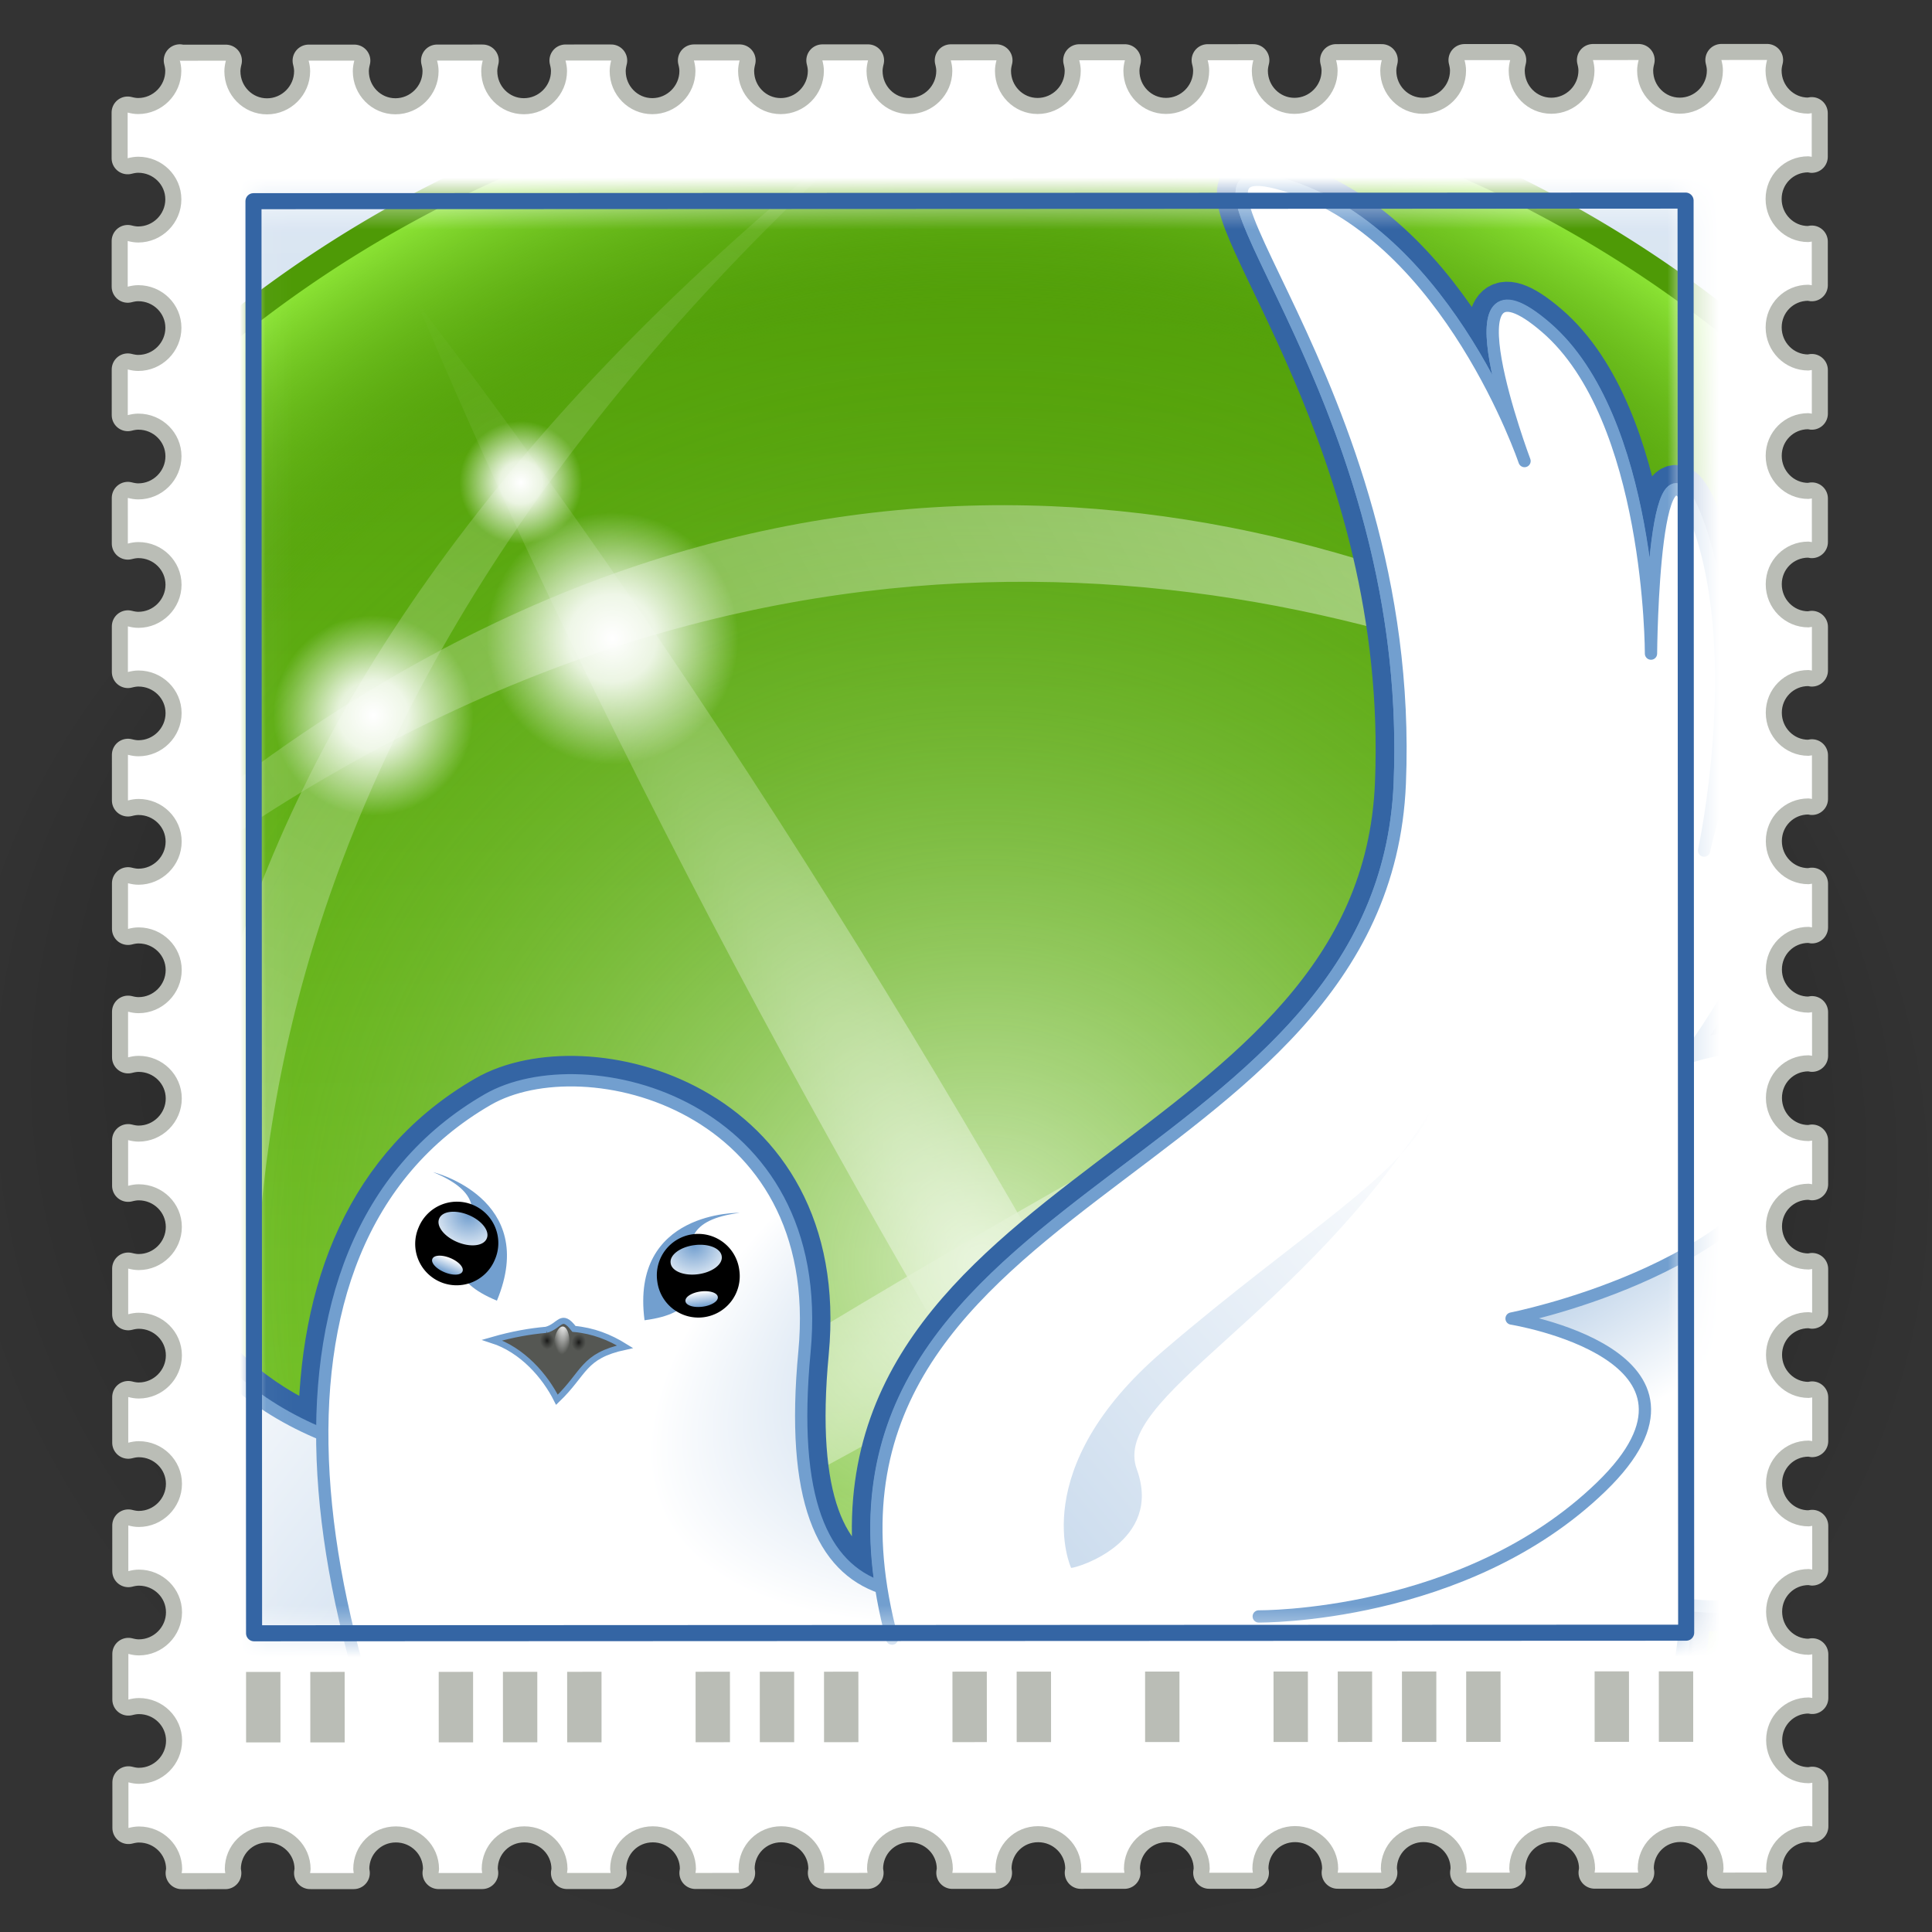 <?xml version="1.0" encoding="UTF-8" standalone="no"?>
<!-- Created with Inkscape (http://www.inkscape.org/) -->

<svg
   xmlns:svg="http://www.w3.org/2000/svg"
   xmlns="http://www.w3.org/2000/svg"
   xmlns:xlink="http://www.w3.org/1999/xlink"
   version="1.0"
   width="128"
   height="128"
   id="svg2553">
  <rect width="100%" height="100%" fill="#333333" stroke="none"/>
  <defs
     id="defs2555">
    <linearGradient
       id="linearGradient9111">
      <stop
         id="stop9113"
         style="stop-color:#729fcf;stop-opacity:1"
         offset="0" />
      <stop
         id="stop9115"
         style="stop-color:#ffffff;stop-opacity:1"
         offset="1" />
    </linearGradient>
    <linearGradient
       id="linearGradient22783">
      <stop
         id="stop22785"
         style="stop-color:#000000;stop-opacity:1"
         offset="0" />
      <stop
         id="stop22787"
         style="stop-color:#ffffff;stop-opacity:1"
         offset="1" />
    </linearGradient>
    <linearGradient
       id="linearGradient12684">
      <stop
         id="stop12686"
         style="stop-color:#ffffff;stop-opacity:1"
         offset="0" />
      <stop
         id="stop12692"
         style="stop-color:#ffffff;stop-opacity:0.845"
         offset="0.35" />
      <stop
         id="stop12688"
         style="stop-color:#ffffff;stop-opacity:0"
         offset="1" />
    </linearGradient>
    <linearGradient
       id="linearGradient3657">
      <stop
         id="stop3659"
         style="stop-color:#ffffff;stop-opacity:1"
         offset="0" />
      <stop
         id="stop3661"
         style="stop-color:#ffffff;stop-opacity:0"
         offset="1" />
    </linearGradient>
    <linearGradient
       id="linearGradient6348">
      <stop
         id="stop6350"
         style="stop-color:#ffffff;stop-opacity:0.701"
         offset="0" />
      <stop
         id="stop6356"
         style="stop-color:#4e9a06;stop-opacity:0"
         offset="0.8" />
      <stop
         id="stop6352"
         style="stop-color:#8ae234;stop-opacity:1"
         offset="1" />
    </linearGradient>
    <linearGradient
       id="linearGradient3645">
      <stop
         id="stop3647"
         style="stop-color:#8ae234;stop-opacity:1"
         offset="0" />
      <stop
         id="stop3649"
         style="stop-color:#4e9a06;stop-opacity:1"
         offset="1" />
    </linearGradient>
    <linearGradient
       id="linearGradient2762">
      <stop
         id="stop2764"
         style="stop-color:#000000;stop-opacity:0.706"
         offset="0" />
      <stop
         id="stop4540"
         style="stop-color:#000000;stop-opacity:0.353"
         offset="0.4" />
      <stop
         id="stop2766"
         style="stop-color:#000000;stop-opacity:0"
         offset="1" />
    </linearGradient>
    <linearGradient
       x1="60.812"
       y1="222.161"
       x2="428.628"
       y2="222.161"
       id="linearGradient3333"
       xlink:href="#linearGradient3645"
       gradientUnits="userSpaceOnUse" />
    <radialGradient
       cx="244.72"
       cy="222.161"
       r="183.908"
       fx="244.72"
       fy="222.161"
       id="radialGradient3335"
       xlink:href="#linearGradient6348"
       gradientUnits="userSpaceOnUse" />
    <radialGradient
       cx="49.71"
       cy="222.161"
       r="183.908"
       fx="49.71"
       fy="222.161"
       id="radialGradient3337"
       xlink:href="#linearGradient3657"
       gradientUnits="userSpaceOnUse"
       gradientTransform="matrix(1.354,0,0,1.354,-33.889,-78.631)" />
    <radialGradient
       cx="69.945"
       cy="222.161"
       r="183.908"
       fx="69.945"
       fy="222.161"
       id="radialGradient3339"
       xlink:href="#linearGradient3657"
       gradientUnits="userSpaceOnUse"
       gradientTransform="matrix(1.354,0,0,1.354,-33.889,-78.631)" />
    <linearGradient
       x1="98"
       y1="240.92"
       x2="420"
       y2="240.92"
       id="linearGradient3341"
       xlink:href="#linearGradient3657"
       gradientUnits="userSpaceOnUse"
       gradientTransform="matrix(0.543,-0.941,0.941,0.543,-156.67,314.829)" />
    <linearGradient
       x1="98"
       y1="240.92"
       x2="420"
       y2="240.92"
       id="linearGradient3343"
       xlink:href="#linearGradient3657"
       gradientUnits="userSpaceOnUse"
       gradientTransform="matrix(-0.941,0.543,0.543,0.941,334.225,-173.067)" />
    <linearGradient
       x1="98"
       y1="240.92"
       x2="420"
       y2="240.92"
       id="linearGradient3345"
       xlink:href="#linearGradient3657"
       gradientUnits="userSpaceOnUse"
       gradientTransform="matrix(0.941,-0.543,-0.543,-0.941,150.774,625.274)" />
    <linearGradient
       x1="98"
       y1="240.92"
       x2="420"
       y2="240.92"
       id="linearGradient3347"
       xlink:href="#linearGradient3657"
       gradientUnits="userSpaceOnUse"
       gradientTransform="matrix(-0.543,0.941,-0.941,-0.543,641.67,131.378)" />
    <radialGradient
       cx="246.353"
       cy="226.883"
       r="154.358"
       fx="246.353"
       fy="226.883"
       id="radialGradient3349"
       xlink:href="#linearGradient3657"
       gradientUnits="userSpaceOnUse"
       gradientTransform="matrix(1,-0.577,0.124,0.215,-28.136,320.379)" />
    <radialGradient
       cx="246.353"
       cy="226.883"
       r="154.358"
       fx="246.353"
       fy="226.883"
       id="radialGradient3351"
       xlink:href="#linearGradient3657"
       gradientUnits="userSpaceOnUse"
       gradientTransform="matrix(-0.577,-1,0.215,-0.124,339.848,501.371)" />
    <radialGradient
       cx="156.5"
       cy="148.5"
       r="19.5"
       fx="156.5"
       fy="148.5"
       id="radialGradient3353"
       xlink:href="#linearGradient12684"
       gradientUnits="userSpaceOnUse" />
    <radialGradient
       cx="156.5"
       cy="148.5"
       r="19.5"
       fx="156.5"
       fy="148.5"
       id="radialGradient3355"
       xlink:href="#linearGradient12684"
       gradientUnits="userSpaceOnUse" />
    <radialGradient
       cx="156.5"
       cy="148.5"
       r="19.5"
       fx="156.5"
       fy="148.5"
       id="radialGradient3357"
       xlink:href="#linearGradient12684"
       gradientUnits="userSpaceOnUse" />
    <radialGradient
       cx="156.5"
       cy="148.5"
       r="19.5"
       fx="156.5"
       fy="148.5"
       id="radialGradient3359"
       xlink:href="#linearGradient12684"
       gradientUnits="userSpaceOnUse" />
    <radialGradient
       cx="156.5"
       cy="148.5"
       r="19.5"
       fx="156.5"
       fy="148.5"
       id="radialGradient3361"
       xlink:href="#linearGradient12684"
       gradientUnits="userSpaceOnUse" />
    <radialGradient
       cx="156.5"
       cy="148.5"
       r="19.5"
       fx="156.5"
       fy="148.5"
       id="radialGradient3363"
       xlink:href="#linearGradient12684"
       gradientUnits="userSpaceOnUse" />
    <radialGradient
       cx="156.5"
       cy="148.5"
       r="19.5"
       fx="156.5"
       fy="148.5"
       id="radialGradient3365"
       xlink:href="#linearGradient12684"
       gradientUnits="userSpaceOnUse" />
    <radialGradient
       cx="156.5"
       cy="148.5"
       r="19.5"
       fx="156.5"
       fy="148.5"
       id="radialGradient3367"
       xlink:href="#linearGradient12684"
       gradientUnits="userSpaceOnUse" />
    <radialGradient
       cx="156.5"
       cy="148.5"
       r="19.5"
       fx="156.5"
       fy="148.5"
       id="radialGradient3369"
       xlink:href="#linearGradient12684"
       gradientUnits="userSpaceOnUse" />
    <radialGradient
       cx="156.5"
       cy="148.5"
       r="19.5"
       fx="156.5"
       fy="148.5"
       id="radialGradient3371"
       xlink:href="#linearGradient12684"
       gradientUnits="userSpaceOnUse" />
    <radialGradient
       cx="156.5"
       cy="148.5"
       r="19.5"
       fx="156.5"
       fy="148.5"
       id="radialGradient3373"
       xlink:href="#linearGradient12684"
       gradientUnits="userSpaceOnUse" />
    <radialGradient
       cx="156.5"
       cy="148.5"
       r="19.5"
       fx="156.5"
       fy="148.5"
       id="radialGradient3375"
       xlink:href="#linearGradient12684"
       gradientUnits="userSpaceOnUse" />
    <radialGradient
       cx="156.5"
       cy="148.5"
       r="19.5"
       fx="156.5"
       fy="148.5"
       id="radialGradient3377"
       xlink:href="#linearGradient12684"
       gradientUnits="userSpaceOnUse" />
    <mask
       id="mask27344">
      <rect
         width="89.204"
         height="89.204"
         x="19.398"
         y="20.334"
         id="rect27338"
         style="fill:#ffffff;fill-opacity:1;stroke:none" />
    </mask>
    <radialGradient
       cx="65.33"
       cy="63.501"
       r="57.351"
       fx="65.33"
       fy="31.006"
       id="radialGradient5696"
       xlink:href="#linearGradient2762"
       gradientUnits="userSpaceOnUse" />
    <linearGradient
       x1="62.619"
       y1="119.482"
       x2="62.619"
       y2="-1.827"
       id="linearGradient6151"
       xlink:href="#linearGradient9111"
       gradientUnits="userSpaceOnUse" />
    <linearGradient
       x1="60.812"
       y1="222.161"
       x2="428.628"
       y2="222.161"
       id="linearGradient6153"
       xlink:href="#linearGradient3645"
       gradientUnits="userSpaceOnUse" />
    <radialGradient
       cx="244.72"
       cy="222.161"
       r="183.908"
       fx="244.72"
       fy="222.161"
       id="radialGradient6155"
       xlink:href="#linearGradient6348"
       gradientUnits="userSpaceOnUse" />
    <radialGradient
       cx="69.945"
       cy="222.161"
       r="183.908"
       fx="69.945"
       fy="222.161"
       id="radialGradient6159"
       xlink:href="#linearGradient3657"
       gradientUnits="userSpaceOnUse"
       gradientTransform="matrix(1.354,0,0,1.354,-33.889,-78.631)" />
    <linearGradient
       x1="98"
       y1="240.92"
       x2="420"
       y2="240.92"
       id="linearGradient6161"
       xlink:href="#linearGradient3657"
       gradientUnits="userSpaceOnUse"
       gradientTransform="matrix(0.543,-0.941,0.941,0.543,-156.67,314.829)" />
    <linearGradient
       x1="98"
       y1="240.92"
       x2="420"
       y2="240.92"
       id="linearGradient6163"
       xlink:href="#linearGradient3657"
       gradientUnits="userSpaceOnUse"
       gradientTransform="matrix(-0.941,0.543,0.543,0.941,334.225,-173.067)" />
    <linearGradient
       x1="98"
       y1="240.92"
       x2="420"
       y2="240.92"
       id="linearGradient6165"
       xlink:href="#linearGradient3657"
       gradientUnits="userSpaceOnUse"
       gradientTransform="matrix(0.941,-0.543,-0.543,-0.941,150.774,625.274)" />
    <linearGradient
       x1="98"
       y1="240.92"
       x2="420"
       y2="240.92"
       id="linearGradient6167"
       xlink:href="#linearGradient3657"
       gradientUnits="userSpaceOnUse"
       gradientTransform="matrix(-0.543,0.941,-0.941,-0.543,641.67,131.378)" />
    <radialGradient
       cx="246.353"
       cy="226.883"
       r="154.358"
       fx="246.353"
       fy="226.883"
       id="radialGradient6169"
       xlink:href="#linearGradient3657"
       gradientUnits="userSpaceOnUse"
       gradientTransform="matrix(1,-0.577,0.124,0.215,-28.136,320.379)" />
    <radialGradient
       cx="246.353"
       cy="226.883"
       r="154.358"
       fx="246.353"
       fy="226.883"
       id="radialGradient6171"
       xlink:href="#linearGradient3657"
       gradientUnits="userSpaceOnUse"
       gradientTransform="matrix(-0.577,-1,0.215,-0.124,339.848,501.371)" />
    <radialGradient
       cx="156.5"
       cy="148.5"
       r="19.5"
       fx="156.5"
       fy="148.5"
       id="radialGradient6173"
       xlink:href="#linearGradient12684"
       gradientUnits="userSpaceOnUse" />
    <radialGradient
       cx="156.5"
       cy="148.5"
       r="19.5"
       fx="156.5"
       fy="148.5"
       id="radialGradient6175"
       xlink:href="#linearGradient12684"
       gradientUnits="userSpaceOnUse" />
    <radialGradient
       cx="156.5"
       cy="148.5"
       r="19.5"
       fx="156.5"
       fy="148.5"
       id="radialGradient6177"
       xlink:href="#linearGradient12684"
       gradientUnits="userSpaceOnUse" />
    <radialGradient
       cx="156.5"
       cy="148.5"
       r="19.5"
       fx="156.5"
       fy="148.5"
       id="radialGradient6179"
       xlink:href="#linearGradient12684"
       gradientUnits="userSpaceOnUse" />
    <radialGradient
       cx="156.5"
       cy="148.5"
       r="19.5"
       fx="156.5"
       fy="148.5"
       id="radialGradient6181"
       xlink:href="#linearGradient12684"
       gradientUnits="userSpaceOnUse" />
    <radialGradient
       cx="156.5"
       cy="148.5"
       r="19.5"
       fx="156.5"
       fy="148.5"
       id="radialGradient6183"
       xlink:href="#linearGradient12684"
       gradientUnits="userSpaceOnUse" />
    <radialGradient
       cx="156.5"
       cy="148.5"
       r="19.5"
       fx="156.5"
       fy="148.5"
       id="radialGradient6185"
       xlink:href="#linearGradient12684"
       gradientUnits="userSpaceOnUse" />
    <radialGradient
       cx="156.5"
       cy="148.5"
       r="19.5"
       fx="156.5"
       fy="148.5"
       id="radialGradient6187"
       xlink:href="#linearGradient12684"
       gradientUnits="userSpaceOnUse" />
    <radialGradient
       cx="156.5"
       cy="148.5"
       r="19.5"
       fx="156.5"
       fy="148.5"
       id="radialGradient6189"
       xlink:href="#linearGradient12684"
       gradientUnits="userSpaceOnUse" />
    <radialGradient
       cx="156.5"
       cy="148.5"
       r="19.5"
       fx="156.5"
       fy="148.5"
       id="radialGradient6191"
       xlink:href="#linearGradient12684"
       gradientUnits="userSpaceOnUse" />
    <radialGradient
       cx="156.5"
       cy="148.5"
       r="19.5"
       fx="156.5"
       fy="148.5"
       id="radialGradient6193"
       xlink:href="#linearGradient12684"
       gradientUnits="userSpaceOnUse" />
    <radialGradient
       cx="156.5"
       cy="148.5"
       r="19.5"
       fx="156.5"
       fy="148.5"
       id="radialGradient6195"
       xlink:href="#linearGradient12684"
       gradientUnits="userSpaceOnUse" />
    <radialGradient
       cx="156.5"
       cy="148.5"
       r="19.5"
       fx="156.5"
       fy="148.5"
       id="radialGradient6197"
       xlink:href="#linearGradient12684"
       gradientUnits="userSpaceOnUse" />
    <linearGradient
       x1="70.08"
       y1="104.15"
       x2="30.155"
       y2="72.578"
       id="linearGradient6199"
       xlink:href="#linearGradient9111"
       gradientUnits="userSpaceOnUse" />
    <radialGradient
       cx="78.837"
       cy="65.426"
       r="36.617"
       fx="78.837"
       fy="65.426"
       id="radialGradient6201"
       xlink:href="#linearGradient9111"
       gradientUnits="userSpaceOnUse"
       gradientTransform="matrix(0.785,-0.355,0.146,0.323,8.299,73.274)"
       spreadMethod="pad" />
    <linearGradient
       x1="185.184"
       y1="178.868"
       x2="185.184"
       y2="162.244"
       id="linearGradient6203"
       xlink:href="#linearGradient9111"
       gradientUnits="userSpaceOnUse" />
    <radialGradient
       cx="185.184"
       cy="162.244"
       r="8.312"
       fx="185.184"
       fy="162.244"
       id="radialGradient6205"
       xlink:href="#linearGradient9111"
       gradientUnits="userSpaceOnUse"
       gradientTransform="matrix(1.766,0,0,3.005,-141.838,-325.263)" />
    <linearGradient
       x1="185.184"
       y1="178.868"
       x2="185.184"
       y2="162.244"
       id="linearGradient6207"
       xlink:href="#linearGradient9111"
       gradientUnits="userSpaceOnUse" />
    <radialGradient
       cx="185.184"
       cy="162.244"
       r="8.312"
       fx="185.184"
       fy="162.244"
       id="radialGradient6209"
       xlink:href="#linearGradient9111"
       gradientUnits="userSpaceOnUse"
       gradientTransform="matrix(1.766,0,0,3.005,-141.838,-325.263)" />
    <radialGradient
       cx="46.133"
       cy="72.532"
       r="0.288"
       fx="46.133"
       fy="72.532"
       id="radialGradient6211"
       xlink:href="#linearGradient2762"
       gradientUnits="userSpaceOnUse"
       gradientTransform="matrix(1,0,0,1.222,0,-16.118)" />
    <radialGradient
       cx="46.133"
       cy="72.532"
       r="0.288"
       fx="46.133"
       fy="72.532"
       id="radialGradient6213"
       xlink:href="#linearGradient2762"
       gradientUnits="userSpaceOnUse"
       gradientTransform="matrix(1,0,0,1.222,0,-16.118)" />
    <radialGradient
       cx="47.305"
       cy="72.108"
       r="0.5"
       fx="47.305"
       fy="72.108"
       id="radialGradient6215"
       xlink:href="#linearGradient12684"
       gradientUnits="userSpaceOnUse"
       gradientTransform="matrix(1.499,-0.016,0.136,2.335,-33.436,-95.655)" />
    <radialGradient
       cx="67.905"
       cy="141.292"
       r="21.289"
       fx="67.905"
       fy="141.292"
       id="radialGradient6217"
       xlink:href="#linearGradient9111"
       gradientUnits="userSpaceOnUse"
       gradientTransform="matrix(3.297,-0.336,0.168,1.652,-177.107,-80.322)" />
    <linearGradient
       x1="32.878"
       y1="104.455"
       x2="82.408"
       y2="62.983"
       id="linearGradient6219"
       xlink:href="#linearGradient9111"
       gradientUnits="userSpaceOnUse" />
    <linearGradient
       x1="60.812"
       y1="222.161"
       x2="428.628"
       y2="222.161"
       id="linearGradient12131"
       xlink:href="#linearGradient3645"
       gradientUnits="userSpaceOnUse" />
    <radialGradient
       cx="244.72"
       cy="222.161"
       r="183.908"
       fx="244.72"
       fy="222.161"
       id="radialGradient12133"
       xlink:href="#linearGradient6348"
       gradientUnits="userSpaceOnUse" />
    <radialGradient
       cx="49.71"
       cy="222.161"
       r="183.908"
       fx="49.71"
       fy="222.161"
       id="radialGradient12135"
       xlink:href="#linearGradient3657"
       gradientUnits="userSpaceOnUse"
       gradientTransform="matrix(1.354,0,0,1.354,-33.889,-78.631)" />
    <radialGradient
       cx="69.945"
       cy="222.161"
       r="183.908"
       fx="69.945"
       fy="222.161"
       id="radialGradient12137"
       xlink:href="#linearGradient3657"
       gradientUnits="userSpaceOnUse"
       gradientTransform="matrix(1.354,0,0,1.354,-33.889,-78.631)" />
    <linearGradient
       x1="98"
       y1="240.92"
       x2="420"
       y2="240.92"
       id="linearGradient12139"
       xlink:href="#linearGradient3657"
       gradientUnits="userSpaceOnUse"
       gradientTransform="matrix(0.543,-0.941,0.941,0.543,-156.67,314.829)" />
    <linearGradient
       x1="98"
       y1="240.92"
       x2="420"
       y2="240.92"
       id="linearGradient12141"
       xlink:href="#linearGradient3657"
       gradientUnits="userSpaceOnUse"
       gradientTransform="matrix(-0.941,0.543,0.543,0.941,334.225,-173.067)" />
    <linearGradient
       x1="98"
       y1="240.92"
       x2="420"
       y2="240.92"
       id="linearGradient12143"
       xlink:href="#linearGradient3657"
       gradientUnits="userSpaceOnUse"
       gradientTransform="matrix(0.941,-0.543,-0.543,-0.941,150.774,625.274)" />
    <linearGradient
       x1="98"
       y1="240.92"
       x2="420"
       y2="240.92"
       id="linearGradient12145"
       xlink:href="#linearGradient3657"
       gradientUnits="userSpaceOnUse"
       gradientTransform="matrix(-0.543,0.941,-0.941,-0.543,641.67,131.378)" />
    <radialGradient
       cx="246.353"
       cy="226.883"
       r="154.358"
       fx="246.353"
       fy="226.883"
       id="radialGradient12147"
       xlink:href="#linearGradient3657"
       gradientUnits="userSpaceOnUse"
       gradientTransform="matrix(1,-0.577,0.124,0.215,-28.136,320.379)" />
    <radialGradient
       cx="246.353"
       cy="226.883"
       r="154.358"
       fx="246.353"
       fy="226.883"
       id="radialGradient12149"
       xlink:href="#linearGradient3657"
       gradientUnits="userSpaceOnUse"
       gradientTransform="matrix(-0.577,-1,0.215,-0.124,339.848,501.371)" />
    <radialGradient
       cx="156.5"
       cy="148.5"
       r="19.5"
       fx="156.5"
       fy="148.5"
       id="radialGradient12151"
       xlink:href="#linearGradient12684"
       gradientUnits="userSpaceOnUse" />
    <radialGradient
       cx="156.5"
       cy="148.5"
       r="19.5"
       fx="156.5"
       fy="148.5"
       id="radialGradient12153"
       xlink:href="#linearGradient12684"
       gradientUnits="userSpaceOnUse" />
    <radialGradient
       cx="156.5"
       cy="148.5"
       r="19.5"
       fx="156.5"
       fy="148.5"
       id="radialGradient12155"
       xlink:href="#linearGradient12684"
       gradientUnits="userSpaceOnUse" />
    <radialGradient
       cx="156.5"
       cy="148.5"
       r="19.5"
       fx="156.5"
       fy="148.5"
       id="radialGradient12157"
       xlink:href="#linearGradient12684"
       gradientUnits="userSpaceOnUse" />
    <radialGradient
       cx="156.5"
       cy="148.5"
       r="19.5"
       fx="156.5"
       fy="148.5"
       id="radialGradient12159"
       xlink:href="#linearGradient12684"
       gradientUnits="userSpaceOnUse" />
    <radialGradient
       cx="156.5"
       cy="148.5"
       r="19.5"
       fx="156.5"
       fy="148.5"
       id="radialGradient12161"
       xlink:href="#linearGradient12684"
       gradientUnits="userSpaceOnUse" />
    <radialGradient
       cx="156.5"
       cy="148.5"
       r="19.5"
       fx="156.5"
       fy="148.5"
       id="radialGradient12163"
       xlink:href="#linearGradient12684"
       gradientUnits="userSpaceOnUse" />
    <radialGradient
       cx="156.5"
       cy="148.5"
       r="19.5"
       fx="156.5"
       fy="148.5"
       id="radialGradient12165"
       xlink:href="#linearGradient12684"
       gradientUnits="userSpaceOnUse" />
    <radialGradient
       cx="156.5"
       cy="148.5"
       r="19.5"
       fx="156.5"
       fy="148.5"
       id="radialGradient12167"
       xlink:href="#linearGradient12684"
       gradientUnits="userSpaceOnUse" />
    <radialGradient
       cx="156.5"
       cy="148.5"
       r="19.5"
       fx="156.5"
       fy="148.5"
       id="radialGradient12169"
       xlink:href="#linearGradient12684"
       gradientUnits="userSpaceOnUse" />
    <radialGradient
       cx="156.5"
       cy="148.5"
       r="19.5"
       fx="156.5"
       fy="148.5"
       id="radialGradient12171"
       xlink:href="#linearGradient12684"
       gradientUnits="userSpaceOnUse" />
    <radialGradient
       cx="156.5"
       cy="148.5"
       r="19.5"
       fx="156.5"
       fy="148.5"
       id="radialGradient12173"
       xlink:href="#linearGradient12684"
       gradientUnits="userSpaceOnUse" />
    <radialGradient
       cx="156.5"
       cy="148.5"
       r="19.5"
       fx="156.5"
       fy="148.5"
       id="radialGradient12175"
       xlink:href="#linearGradient12684"
       gradientUnits="userSpaceOnUse" />
    <linearGradient
       x1="70.08"
       y1="104.15"
       x2="30.155"
       y2="72.578"
       id="linearGradient12177"
       xlink:href="#linearGradient9111"
       gradientUnits="userSpaceOnUse" />
    <radialGradient
       cx="78.837"
       cy="65.426"
       r="36.617"
       fx="78.837"
       fy="65.426"
       id="radialGradient12179"
       xlink:href="#linearGradient9111"
       gradientUnits="userSpaceOnUse"
       gradientTransform="matrix(0.785,-0.355,0.146,0.323,8.299,73.274)"
       spreadMethod="pad" />
    <linearGradient
       x1="185.184"
       y1="178.868"
       x2="185.184"
       y2="162.244"
       id="linearGradient12181"
       xlink:href="#linearGradient9111"
       gradientUnits="userSpaceOnUse" />
    <radialGradient
       cx="185.184"
       cy="162.244"
       r="8.312"
       fx="185.184"
       fy="162.244"
       id="radialGradient12183"
       xlink:href="#linearGradient9111"
       gradientUnits="userSpaceOnUse"
       gradientTransform="matrix(1.766,0,0,3.005,-141.838,-325.263)" />
    <linearGradient
       x1="185.184"
       y1="178.868"
       x2="185.184"
       y2="162.244"
       id="linearGradient12185"
       xlink:href="#linearGradient9111"
       gradientUnits="userSpaceOnUse" />
    <radialGradient
       cx="185.184"
       cy="162.244"
       r="8.312"
       fx="185.184"
       fy="162.244"
       id="radialGradient12187"
       xlink:href="#linearGradient9111"
       gradientUnits="userSpaceOnUse"
       gradientTransform="matrix(1.766,0,0,3.005,-141.838,-325.263)" />
    <radialGradient
       cx="46.133"
       cy="72.532"
       r="0.288"
       fx="46.133"
       fy="72.532"
       id="radialGradient12189"
       xlink:href="#linearGradient2762"
       gradientUnits="userSpaceOnUse"
       gradientTransform="matrix(1,0,0,1.222,0,-16.118)" />
    <radialGradient
       cx="46.133"
       cy="72.532"
       r="0.288"
       fx="46.133"
       fy="72.532"
       id="radialGradient12191"
       xlink:href="#linearGradient2762"
       gradientUnits="userSpaceOnUse"
       gradientTransform="matrix(1,0,0,1.222,0,-16.118)" />
    <radialGradient
       cx="47.305"
       cy="72.108"
       r="0.5"
       fx="47.305"
       fy="72.108"
       id="radialGradient12193"
       xlink:href="#linearGradient12684"
       gradientUnits="userSpaceOnUse"
       gradientTransform="matrix(1.499,-0.016,0.136,2.335,-33.436,-95.655)" />
    <radialGradient
       cx="67.905"
       cy="141.292"
       r="21.289"
       fx="67.905"
       fy="141.292"
       id="radialGradient12195"
       xlink:href="#linearGradient9111"
       gradientUnits="userSpaceOnUse"
       gradientTransform="matrix(3.297,-0.336,0.168,1.652,-177.107,-80.322)" />
    <linearGradient
       x1="32.878"
       y1="104.455"
       x2="82.408"
       y2="62.983"
       id="linearGradient12197"
       xlink:href="#linearGradient9111"
       gradientUnits="userSpaceOnUse" />
    <linearGradient
       x1="229.093"
       y1="86.978"
       x2="229.093"
       y2="56.825"
       id="linearGradient13153"
       xlink:href="#linearGradient22783"
       gradientUnits="userSpaceOnUse"
       gradientTransform="matrix(0.954,0,0,0.96,9.077,-0.017)" />
    <linearGradient
       x1="229.093"
       y1="86.978"
       x2="229.093"
       y2="56.825"
       id="linearGradient14041"
       xlink:href="#linearGradient22783"
       gradientUnits="userSpaceOnUse"
       gradientTransform="matrix(0.954,0,0,0.96,29.077,-0.017)" />
    <linearGradient
       x1="229.093"
       y1="86.978"
       x2="229.093"
       y2="56.825"
       id="linearGradient14046"
       xlink:href="#linearGradient22783"
       gradientUnits="userSpaceOnUse"
       gradientTransform="matrix(0.954,0,0,0.96,9.077,-0.017)" />
    <mask
       id="mask14043">
      <path
         d="m 148.219,-0.438 0,146.375 167.5,0 0,-146.375 -167.5,0 z M 230.625,49.75 c 1.988,-0.022 4.724,0.664 6.062,0.188 0,9.635 0,19.271 0,28.906 1.117,7.231 0.023,12.252 -8.344,10 0.192,-2.392 -3.363,1.192 -5.188,0.531 -8.502,1.015 -13.367,-8.401 -12.094,-15.812 -0.017,-7.696 7.11,-15.418 15.188,-12.875 4.462,2.391 1.017,-6.285 2.094,-8.75 -0.359,-1.719 0.735,-2.171 2.281,-2.188 z m -75.469,1.938 c 3.097,-0.174 6.687,1.656 4.625,5.812 0.14,2.162 -1.494,3.248 -3.406,3.406 0.958,0.089 1.839,0.147 2.406,-0.062 2.315,4.018 0.347,12.32 1,18 1.117,7.231 0.023,12.252 -8.344,10 0,-8.667 0,-17.333 0,-26 -0.613,-2.104 1.065,-2.247 3.031,-2.094 -2.725,-0.61 -5.077,-2.937 -3.031,-6.656 0.185,-1.475 1.861,-2.302 3.719,-2.406 z m 43.875,8.562 c 6.99,0.196 10.863,7.326 10.375,13.906 0.67,6.711 -10.141,1.942 -14.75,3.375 0.59,4.19 5.724,5.519 9.281,4.031 5.611,-3.192 6.071,0.497 5.375,6.031 -5.273,1.632 -11.429,2.974 -16.5,0.094 -11.224,-5.741 -8.608,-26.771 4.781,-27.375 0.493,-0.051 0.972,-0.076 1.438,-0.062 z m 104.875,0 c 6.965,0.177 10.951,7.37 10.375,13.906 0.67,6.711 -10.141,1.942 -14.75,3.375 0.679,4.268 5.752,5.469 9.312,4.031 5.633,-3.151 6.004,0.454 5.344,6 -5.018,1.61 -10.739,2.859 -15.719,0.531 -12.018,-5.155 -9.728,-27.15 4,-27.781 0.49,-0.053 0.973,-0.074 1.438,-0.062 z m -50.969,0.031 c 0.255,-4.33e-4 0.495,0.009 0.75,0.031 10.414,-0.192 15.191,12.214 11.688,20.812 -3.528,11.258 -22.239,10.905 -25.062,-0.656 -3.213,-8.423 1.745,-20.383 11.844,-20.156 0.255,-0.02 0.526,-0.031 0.781,-0.031 z M 175,60.312 c 0.274,-0.005 0.563,-0.014 0.844,0 2.518,0.308 10.254,-0.502 9.062,3.406 1.603,6.314 -1.895,5.336 -6.312,4.094 -5.772,-1.745 -8.496,5.806 -6.562,10.219 1.648,6.113 9.608,3.495 13.156,1.312 0.119,4.375 1.254,9.71 -4.531,9.469 -7.935,2.79 -17.049,-2.856 -17.812,-11.281 C 160.975,69.546 166.496,60.457 175,60.312 z m 93.281,0.094 c 3.166,-0.013 7.255,1.693 6.438,5.188 2.184,6.969 4.386,13.841 6.75,3 0.971,-6.77 4.796,-9.325 11.438,-7.75 -2.499,6.453 -5.09,12.874 -7.625,19.312 -1.516,5.796 -3.606,10.846 -10.531,8.688 -3.166,-8.43 -6.288,-16.876 -9.438,-25.312 -1.394,-2.06 0.506,-3.115 2.969,-3.125 z m -69.75,7.125 c -0.165,-0.013 -0.322,0.006 -0.5,0.031 -2.615,-0.254 -5.427,4.184 -0.125,2.688 3.985,1.72 3.099,-2.52 0.625,-2.719 z m 104.906,0 c -0.166,-0.011 -0.352,0.003 -0.531,0.031 -2.565,-0.293 -5.245,4.132 -0.156,2.688 4.011,1.75 3.174,-2.546 0.688,-2.719 z m -79.969,0.031 c -4.833,0.984 -4.122,8.686 -3.094,12.219 2.511,4.636 10.594,-0.705 7.969,-5.312 1.469,-3.895 -1.018,-7.155 -4.875,-6.906 z m 29.188,0 c -4.839,-0.047 -4.691,6.281 -4.375,9.594 -0.559,5.172 7.348,6.945 8.812,2.156 1.311,-3.84 1.514,-12.079 -4.438,-11.75 z"
         id="rect12260"
         style="fill:url(#linearGradient14046);fill-opacity:1;stroke:none" />
    </mask>
    <linearGradient
       x1="232"
       y1="199.5"
       x2="232"
       y2="133"
       id="linearGradient2393"
       xlink:href="#linearGradient22783"
       gradientUnits="userSpaceOnUse"
       gradientTransform="matrix(0.606,0,0,1,4.062,-75.243)" />
    <mask
       id="mask2390">
      <rect
         width="165.441"
         height="55"
         x="144.657"
         y="84.757"
         id="rect21896"
         style="fill:url(#linearGradient2393);fill-opacity:1;stroke:none" />
    </mask>
    <mask
       id="mask6149">
      <rect
         width="55.153"
         height="55.153"
         x="36.031"
         y="28.406"
         id="rect6151"
         style="fill:#ffffff;fill-opacity:1;stroke:none" />
    </mask>
  </defs>
  <g
     id="layer1">
    <path
       d="m 122.681,63.501 a 57.351,57.351 0 1 1 -114.701,0 57.351,57.351 0 1 1 114.701,0 z"
       transform="matrix(1.149,0.157,-0.131,0.957,-4.254,5.501)"
       id="path1874"
       style="fill:url(#radialGradient5696);fill-opacity:1;stroke:none;display:inline" />
    <path
       d="m 11.912,3.999 c 0.059,0.226 0.1,0.453 0.1,0.698 6.52e-4,1.571 -1.286,2.859 -2.857,2.86 -0.245,9.94e-5 -0.472,-0.041 -0.698,-0.099 l 0.001,3.025 c 0.226,-0.057 0.453,-0.1 0.698,-0.1 1.571,-6.53e-4 2.859,1.253 2.86,2.824 6.52e-4,1.571 -1.286,2.859 -2.857,2.86 -0.245,9.9e-5 -0.472,-0.041 -0.698,-0.099 l 0.001,3.025 c 0.226,-0.057 0.453,-0.1 0.698,-0.1 1.571,-6.52e-4 2.859,1.253 2.86,2.824 6.52e-4,1.571 -1.286,2.859 -2.857,2.86 -0.245,10e-5 -0.472,-0.041 -0.698,-0.099 l 0.001,3.025 c 0.226,-0.057 0.453,-0.1 0.698,-0.1 1.571,-6.54e-4 2.859,1.253 2.86,2.824 6.52e-4,1.571 -1.286,2.859 -2.857,2.86 -0.245,9.9e-5 -0.472,-0.041 -0.698,-0.099 l 0.001,3.025 c 0.226,-0.057 0.453,-0.1 0.698,-0.1 1.571,-6.53e-4 2.859,1.253 2.86,2.824 6.54e-4,1.571 -1.286,2.859 -2.857,2.86 -0.245,1e-4 -0.472,-0.041 -0.698,-0.099 l 0.001,3.024 c 0.226,-0.057 0.453,-0.1 0.698,-0.1 1.571,-6.54e-4 2.859,1.253 2.86,2.824 6.53e-4,1.571 -1.286,2.859 -2.857,2.86 -0.245,9.9e-5 -0.472,-0.041 -0.698,-0.099 l 0.001,3.025 c 0.226,-0.057 0.453,-0.1 0.698,-0.1 1.571,-6.53e-4 2.859,1.253 2.86,2.824 6.53e-4,1.571 -1.286,2.859 -2.857,2.86 -0.245,1e-4 -0.472,-0.041 -0.698,-0.099 l 0.001,3.025 c 0.226,-0.057 0.453,-0.1 0.698,-0.1 1.571,-6.54e-4 2.859,1.253 2.86,2.824 6.53e-4,1.571 -1.286,2.859 -2.857,2.86 -0.245,9.9e-5 -0.472,-0.041 -0.698,-0.099 l 0.001,3.025 c 0.226,-0.057 0.453,-0.1 0.698,-0.1 1.571,-6.53e-4 2.859,1.253 2.86,2.824 6.53e-4,1.571 -1.286,2.859 -2.857,2.86 -0.245,10e-5 -0.472,-0.041 -0.698,-0.099 l 0.001,3.025 c 0.226,-0.057 0.453,-0.1 0.698,-0.1 1.571,-6.5e-4 2.859,1.253 2.86,2.824 6.53e-4,1.571 -1.286,2.859 -2.857,2.86 -0.245,9.9e-5 -0.472,-0.041 -0.698,-0.099 l 0.001,3.025 c 0.226,-0.057 0.453,-0.1 0.698,-0.1 1.571,-6.49e-4 2.859,1.253 2.86,2.824 6.53e-4,1.571 -1.286,2.859 -2.857,2.86 -0.245,9.9e-5 -0.472,-0.041 -0.698,-0.099 l 0.001,3.025 c 0.226,-0.057 0.453,-0.1 0.698,-0.1 1.571,-6.53e-4 2.859,1.253 2.86,2.824 6.53e-4,1.571 -1.286,2.859 -2.857,2.86 -0.245,1e-4 -0.472,-0.041 -0.698,-0.1 l 0.001,3.025 c 0.226,-0.057 0.453,-0.1 0.698,-0.1 1.571,-6.6e-4 2.859,1.253 2.86,2.824 6.53e-4,1.571 -1.286,2.859 -2.857,2.86 -0.245,10e-5 -0.472,-0.041 -0.698,-0.1 l 0.001,3.025 c 0.226,-0.057 0.453,-0.1 0.698,-0.1 1.571,-6.5e-4 2.859,1.253 2.86,2.824 6.53e-4,1.571 -1.286,2.859 -2.857,2.86 -0.245,1e-4 -0.472,-0.041 -0.698,-0.1 l 0.001,3.025 c 0.226,-0.057 0.453,-0.1 0.698,-0.1 1.571,-6.5e-4 2.859,1.253 2.86,2.824 4.8e-5,0.092 -0.024,0.176 -0.033,0.266 l 2.892,-10e-4 c -0.009,-0.09 -0.033,-0.173 -0.033,-0.266 -6.52e-4,-1.571 1.253,-2.826 2.824,-2.826 1.571,-6.6e-4 2.859,1.253 2.86,2.824 4.8e-5,0.092 -0.024,0.176 -0.033,0.266 l 2.892,-0.001 c -0.009,-0.09 -0.033,-0.173 -0.033,-0.266 -6.51e-4,-1.571 1.253,-2.826 2.824,-2.826 1.571,-6.5e-4 2.859,1.253 2.86,2.824 4.9e-5,0.092 -0.024,0.176 -0.033,0.266 l 2.892,-10e-4 c -0.009,-0.09 -0.033,-0.173 -0.033,-0.266 -6.52e-4,-1.571 1.253,-2.826 2.824,-2.826 1.571,-6.5e-4 2.859,1.253 2.86,2.824 4.8e-5,0.092 -0.024,0.176 -0.033,0.266 l 2.892,-0.001 c -0.009,-0.09 -0.033,-0.173 -0.033,-0.266 -6.51e-4,-1.571 1.253,-2.826 2.824,-2.826 1.571,-6.6e-4 2.859,1.253 2.86,2.824 3.4e-5,0.093 -0.024,0.176 -0.033,0.266 l 2.892,-0.001 c -0.009,-0.09 -0.033,-0.173 -0.033,-0.266 -6.51e-4,-1.571 1.253,-2.826 2.824,-2.826 1.571,-6.5e-4 2.859,1.253 2.86,2.824 4.9e-5,0.092 -0.024,0.176 -0.033,0.266 l 2.892,-0.001 c -0.009,-0.09 -0.033,-0.173 -0.033,-0.266 -6.51e-4,-1.571 1.253,-2.826 2.824,-2.826 1.571,-6.6e-4 2.859,1.253 2.86,2.824 4.8e-5,0.092 -0.024,0.176 -0.033,0.266 l 2.892,-10e-4 c -0.009,-0.09 -0.033,-0.173 -0.033,-0.266 -6.5e-4,-1.571 1.253,-2.826 2.824,-2.826 1.571,-6.5e-4 2.859,1.253 2.86,2.824 4.9e-5,0.092 -0.024,0.176 -0.033,0.266 l 2.892,-0.001 c -0.009,-0.09 -0.033,-0.173 -0.033,-0.266 -6.51e-4,-1.571 1.253,-2.826 2.824,-2.826 1.571,-6.5e-4 2.859,1.253 2.86,2.824 4.9e-5,0.092 -0.024,0.176 -0.033,0.266 l 2.892,-0.001 c -0.009,-0.09 -0.033,-0.173 -0.033,-0.266 -6.51e-4,-1.571 1.253,-2.826 2.824,-2.826 1.571,-6.6e-4 2.859,1.253 2.86,2.824 3.3e-5,0.092 -0.024,0.176 -0.033,0.266 l 2.892,-10e-4 c -0.009,-0.09 -0.033,-0.173 -0.033,-0.266 -6.52e-4,-1.571 1.253,-2.826 2.824,-2.826 1.571,-6.5e-4 2.859,1.253 2.86,2.824 7e-6,0.092 -0.024,0.176 -0.033,0.266 l 2.892,-0.001 c -0.009,-0.09 -0.033,-0.173 -0.033,-0.266 -6.52e-4,-1.571 1.253,-2.826 2.824,-2.826 1.571,-6.5e-4 2.859,1.253 2.86,2.824 1e-5,0.092 -0.025,0.176 -0.033,0.266 l 2.892,-0.001 c -0.009,-0.09 -0.033,-0.173 -0.033,-0.266 -6.5e-4,-1.571 1.253,-2.826 2.824,-2.826 1.571,-6.5e-4 2.859,1.253 2.86,2.824 0,0.092 -0.024,0.176 -0.033,0.266 l 2.892,-10e-4 c -0.009,-0.09 -0.033,-0.173 -0.033,-0.266 -6.6e-4,-1.571 1.253,-2.826 2.824,-2.826 0.081,-6e-5 0.153,0.026 0.233,0.033 l -0.001,-2.892 c -0.079,0.007 -0.152,0.033 -0.233,0.033 -1.571,6.5e-4 -2.826,-1.286 -2.826,-2.857 -6.5e-4,-1.571 1.253,-2.826 2.824,-2.826 0.081,-6e-5 0.153,0.026 0.233,0.033 l -0.001,-2.892 c -0.079,0.007 -0.152,0.033 -0.233,0.033 -1.571,6.5e-4 -2.826,-1.286 -2.826,-2.857 -6.6e-4,-1.571 1.253,-2.826 2.824,-2.826 0.081,-4e-5 0.153,0.027 0.233,0.033 l -10e-4,-2.892 c -0.079,0.007 -0.152,0.033 -0.233,0.033 -1.571,6.5e-4 -2.826,-1.286 -2.826,-2.857 -6.6e-4,-1.571 1.253,-2.826 2.824,-2.826 0.081,-3.9e-5 0.153,0.027 0.233,0.033 l -0.001,-2.892 c -0.079,0.007 -0.152,0.033 -0.233,0.033 -1.571,6.51e-4 -2.826,-1.286 -2.826,-2.857 -6.5e-4,-1.571 1.253,-2.826 2.824,-2.826 0.081,-3.9e-5 0.153,0.027 0.233,0.033 l -0.001,-2.892 c -0.079,0.007 -0.152,0.033 -0.233,0.033 -1.571,6.53e-4 -2.826,-1.286 -2.826,-2.857 -6.5e-4,-1.571 1.253,-2.826 2.824,-2.826 0.081,-4e-5 0.153,0.027 0.233,0.033 l -10e-4,-2.892 c -0.079,0.007 -0.152,0.033 -0.233,0.033 -1.571,6.52e-4 -2.826,-1.286 -2.826,-2.857 -6.5e-4,-1.571 1.253,-2.826 2.824,-2.826 0.081,-4e-5 0.153,0.027 0.233,0.033 l -0.001,-2.892 c -0.079,0.007 -0.152,0.033 -0.233,0.033 -1.571,6.52e-4 -2.826,-1.286 -2.826,-2.857 -6.5e-4,-1.571 1.253,-2.826 2.824,-2.826 0.081,-3.9e-5 0.153,0.027 0.233,0.033 l -0.001,-2.892 c -0.079,0.007 -0.152,0.033 -0.233,0.033 -1.571,6.53e-4 -2.826,-1.286 -2.826,-2.857 -6.5e-4,-1.571 1.253,-2.826 2.824,-2.826 0.081,-4e-5 0.153,0.027 0.233,0.033 l -10e-4,-2.89 c -0.079,0.007 -0.152,0.033 -0.233,0.033 -1.571,6.51e-4 -2.826,-1.286 -2.826,-2.857 -6.5e-4,-1.571 1.253,-2.826 2.824,-2.826 0.081,-3.9e-5 0.153,0.027 0.233,0.033 l -0.001,-2.892 c -0.079,0.007 -0.152,0.033 -0.233,0.033 -1.571,6.53e-4 -2.826,-1.286 -2.826,-2.857 -6.5e-4,-1.571 1.253,-2.826 2.824,-2.826 0.081,-4e-5 0.153,0.027 0.233,0.033 l -10e-4,-2.892 c -0.079,0.007 -0.152,0.033 -0.233,0.033 -1.571,6.52e-4 -2.826,-1.286 -2.826,-2.857 -6.6e-4,-1.571 1.253,-2.826 2.824,-2.826 0.081,-4e-5 0.153,0.027 0.233,0.033 l -0.001,-2.892 c -0.079,0.007 -0.152,0.033 -0.233,0.033 -1.571,6.52e-4 -2.826,-1.286 -2.826,-2.857 -6.6e-4,-1.571 1.253,-2.826 2.824,-2.826 0.081,-3.9e-5 0.153,0.027 0.233,0.033 l -0.001,-2.892 c -0.079,0.007 -0.152,0.033 -0.233,0.033 -1.571,6.53e-4 -2.826,-1.286 -2.826,-2.857 -6.6e-4,-1.571 1.253,-2.826 2.824,-2.826 0.081,-3.7e-5 0.153,0.027 0.233,0.033 l -10e-4,-2.892 c -0.079,0.007 -0.152,0.033 -0.233,0.033 -1.571,6.513e-4 -2.826,-1.286 -2.826,-2.857 -1e-4,-0.245 0.042,-0.472 0.1,-0.698 l -3.025,0.001 c 0.059,0.226 0.1,0.453 0.1,0.698 6.5e-4,1.571 -1.286,2.859 -2.857,2.86 -1.571,6.521e-4 -2.826,-1.286 -2.826,-2.857 -1e-4,-0.245 0.042,-0.472 0.099,-0.698 l -3.025,0.001 c 0.059,0.226 0.1,0.453 0.1,0.698 6.5e-4,1.571 -1.286,2.859 -2.857,2.86 -1.571,6.524e-4 -2.826,-1.286 -2.826,-2.857 -9.9e-5,-0.245 0.042,-0.472 0.099,-0.698 l -3.025,0.001 c 0.059,0.226 0.1,0.453 0.1,0.698 6.51e-4,1.571 -1.286,2.859 -2.857,2.86 -1.571,6.523e-4 -2.826,-1.286 -2.826,-2.857 -1e-4,-0.245 0.042,-0.472 0.099,-0.698 l -3.025,0.001 c 0.059,0.226 0.1,0.453 0.1,0.698 6.52e-4,1.571 -1.286,2.859 -2.857,2.86 -1.571,6.524e-4 -2.826,-1.286 -2.826,-2.857 -9.9e-5,-0.245 0.042,-0.472 0.099,-0.698 l -3.025,0.001 c 0.059,0.226 0.1,0.453 0.1,0.698 6.51e-4,1.571 -1.286,2.859 -2.857,2.86 -1.571,6.523e-4 -2.826,-1.286 -2.826,-2.857 -1e-4,-0.245 0.042,-0.472 0.099,-0.698 l -3.025,0.001 c 0.059,0.226 0.1,0.453 0.1,0.698 6.52e-4,1.571 -1.286,2.859 -2.857,2.86 -1.571,6.523e-4 -2.826,-1.286 -2.826,-2.857 -9.9e-5,-0.245 0.042,-0.472 0.099,-0.698 l -3.025,0.001 c 0.059,0.226 0.1,0.453 0.1,0.698 6.51e-4,1.571 -1.286,2.859 -2.857,2.86 -1.571,6.522e-4 -2.826,-1.286 -2.826,-2.857 -10e-5,-0.245 0.042,-0.472 0.099,-0.698 l -3.025,0.001 c 0.059,0.226 0.1,0.453 0.1,0.698 6.51e-4,1.571 -1.286,2.859 -2.857,2.86 -1.571,6.522e-4 -2.826,-1.286 -2.826,-2.857 -9.9e-5,-0.245 0.042,-0.472 0.099,-0.698 l -3.025,0.001 c 0.059,0.226 0.1,0.453 0.1,0.698 6.51e-4,1.571 -1.286,2.859 -2.857,2.86 -1.571,6.522e-4 -2.826,-1.286 -2.826,-2.857 -9.9e-5,-0.245 0.042,-0.472 0.099,-0.698 l -3.025,0.001 c 0.059,0.226 0.1,0.453 0.1,0.698 6.52e-4,1.571 -1.286,2.859 -2.857,2.86 -1.571,6.522e-4 -2.826,-1.286 -2.826,-2.857 -10e-5,-0.245 0.042,-0.472 0.099,-0.698 l -3.025,0.001 c 0.059,0.226 0.1,0.453 0.1,0.698 6.53e-4,1.571 -1.286,2.859 -2.857,2.86 -1.571,6.523e-4 -2.826,-1.286 -2.826,-2.857 -9.9e-5,-0.245 0.042,-0.472 0.099,-0.698 l -3.025,0.001 c 0.059,0.226 0.1,0.453 0.1,0.698 6.52e-4,1.571 -1.286,2.859 -2.857,2.86 -1.571,6.523e-4 -2.826,-1.286 -2.826,-2.857 -10e-5,-0.245 0.042,-0.472 0.099,-0.698 l -3.025,0.001 z"
       id="path30002"
       style="fill:#babdb6;fill-opacity:1;stroke:#babdb6;stroke-width:2.127;stroke-linecap:round;stroke-linejoin:round;stroke-miterlimit:4;stroke-opacity:1;stroke-dasharray:none;stroke-dashoffset:0" />
    <path
       d="m 11.912,3.999 c 0.059,0.226 0.1,0.453 0.1,0.698 6.52e-4,1.571 -1.286,2.859 -2.857,2.86 -0.245,9.94e-5 -0.472,-0.041 -0.698,-0.099 l 0.001,3.025 c 0.226,-0.057 0.453,-0.1 0.698,-0.1 1.571,-6.53e-4 2.859,1.253 2.86,2.824 6.52e-4,1.571 -1.286,2.859 -2.857,2.86 -0.245,9.9e-5 -0.472,-0.041 -0.698,-0.099 l 0.001,3.025 c 0.226,-0.057 0.453,-0.1 0.698,-0.1 1.571,-6.52e-4 2.859,1.253 2.86,2.824 6.52e-4,1.571 -1.286,2.859 -2.857,2.86 -0.245,10e-5 -0.472,-0.041 -0.698,-0.099 l 0.001,3.025 c 0.226,-0.057 0.453,-0.1 0.698,-0.1 1.571,-6.54e-4 2.859,1.253 2.86,2.824 6.52e-4,1.571 -1.286,2.859 -2.857,2.86 -0.245,9.9e-5 -0.472,-0.041 -0.698,-0.099 l 0.001,3.025 c 0.226,-0.057 0.453,-0.1 0.698,-0.1 1.571,-6.53e-4 2.859,1.253 2.86,2.824 6.54e-4,1.571 -1.286,2.859 -2.857,2.86 -0.245,1e-4 -0.472,-0.041 -0.698,-0.099 l 0.001,3.024 c 0.226,-0.057 0.453,-0.1 0.698,-0.1 1.571,-6.54e-4 2.859,1.253 2.86,2.824 6.53e-4,1.571 -1.286,2.859 -2.857,2.86 -0.245,9.9e-5 -0.472,-0.041 -0.698,-0.099 l 0.001,3.025 c 0.226,-0.057 0.453,-0.1 0.698,-0.1 1.571,-6.53e-4 2.859,1.253 2.86,2.824 6.53e-4,1.571 -1.286,2.859 -2.857,2.86 -0.245,1e-4 -0.472,-0.041 -0.698,-0.099 l 0.001,3.025 c 0.226,-0.057 0.453,-0.1 0.698,-0.1 1.571,-6.54e-4 2.859,1.253 2.86,2.824 6.53e-4,1.571 -1.286,2.859 -2.857,2.86 -0.245,9.9e-5 -0.472,-0.041 -0.698,-0.099 l 0.001,3.025 c 0.226,-0.057 0.453,-0.1 0.698,-0.1 1.571,-6.53e-4 2.859,1.253 2.86,2.824 6.53e-4,1.571 -1.286,2.859 -2.857,2.86 -0.245,10e-5 -0.472,-0.041 -0.698,-0.099 l 0.001,3.025 c 0.226,-0.057 0.453,-0.1 0.698,-0.1 1.571,-6.5e-4 2.859,1.253 2.86,2.824 6.53e-4,1.571 -1.286,2.859 -2.857,2.86 -0.245,9.9e-5 -0.472,-0.041 -0.698,-0.099 l 0.001,3.025 c 0.226,-0.057 0.453,-0.1 0.698,-0.1 1.571,-6.49e-4 2.859,1.253 2.86,2.824 6.53e-4,1.571 -1.286,2.859 -2.857,2.86 -0.245,9.9e-5 -0.472,-0.041 -0.698,-0.099 l 0.001,3.025 c 0.226,-0.057 0.453,-0.1 0.698,-0.1 1.571,-6.53e-4 2.859,1.253 2.86,2.824 6.53e-4,1.571 -1.286,2.859 -2.857,2.86 -0.245,1e-4 -0.472,-0.041 -0.698,-0.1 l 0.001,3.025 c 0.226,-0.057 0.453,-0.1 0.698,-0.1 1.571,-6.6e-4 2.859,1.253 2.86,2.824 6.53e-4,1.571 -1.286,2.859 -2.857,2.86 -0.245,10e-5 -0.472,-0.041 -0.698,-0.1 l 0.001,3.025 c 0.226,-0.057 0.453,-0.1 0.698,-0.1 1.571,-6.5e-4 2.859,1.253 2.86,2.824 6.53e-4,1.571 -1.286,2.859 -2.857,2.86 -0.245,1e-4 -0.472,-0.041 -0.698,-0.1 l 0.001,3.025 c 0.226,-0.057 0.453,-0.1 0.698,-0.1 1.571,-6.5e-4 2.859,1.253 2.86,2.824 4.8e-5,0.092 -0.024,0.176 -0.033,0.266 l 2.892,-10e-4 c -0.009,-0.09 -0.033,-0.173 -0.033,-0.266 -6.52e-4,-1.571 1.253,-2.826 2.824,-2.826 1.571,-6.6e-4 2.859,1.253 2.86,2.824 4.8e-5,0.092 -0.024,0.176 -0.033,0.266 l 2.892,-0.001 c -0.009,-0.09 -0.033,-0.173 -0.033,-0.266 -6.51e-4,-1.571 1.253,-2.826 2.824,-2.826 1.571,-6.5e-4 2.859,1.253 2.86,2.824 4.9e-5,0.092 -0.024,0.176 -0.033,0.266 l 2.892,-10e-4 c -0.009,-0.09 -0.033,-0.173 -0.033,-0.266 -6.52e-4,-1.571 1.253,-2.826 2.824,-2.826 1.571,-6.5e-4 2.859,1.253 2.86,2.824 4.8e-5,0.092 -0.024,0.176 -0.033,0.266 l 2.892,-0.001 c -0.009,-0.09 -0.033,-0.173 -0.033,-0.266 -6.51e-4,-1.571 1.253,-2.826 2.824,-2.826 1.571,-6.6e-4 2.859,1.253 2.86,2.824 3.4e-5,0.093 -0.024,0.176 -0.033,0.266 l 2.892,-0.001 c -0.009,-0.09 -0.033,-0.173 -0.033,-0.266 -6.51e-4,-1.571 1.253,-2.826 2.824,-2.826 1.571,-6.5e-4 2.859,1.253 2.86,2.824 4.9e-5,0.092 -0.024,0.176 -0.033,0.266 l 2.892,-0.001 c -0.009,-0.09 -0.033,-0.173 -0.033,-0.266 -6.51e-4,-1.571 1.253,-2.826 2.824,-2.826 1.571,-6.6e-4 2.859,1.253 2.86,2.824 4.8e-5,0.092 -0.024,0.176 -0.033,0.266 l 2.892,-10e-4 c -0.009,-0.09 -0.033,-0.173 -0.033,-0.266 -6.5e-4,-1.571 1.253,-2.826 2.824,-2.826 1.571,-6.5e-4 2.859,1.253 2.86,2.824 4.9e-5,0.092 -0.024,0.176 -0.033,0.266 l 2.892,-0.001 c -0.009,-0.09 -0.033,-0.173 -0.033,-0.266 -6.51e-4,-1.571 1.253,-2.826 2.824,-2.826 1.571,-6.5e-4 2.859,1.253 2.86,2.824 4.9e-5,0.092 -0.024,0.176 -0.033,0.266 l 2.892,-0.001 c -0.009,-0.09 -0.033,-0.173 -0.033,-0.266 -6.51e-4,-1.571 1.253,-2.826 2.824,-2.826 1.571,-6.6e-4 2.859,1.253 2.86,2.824 3.3e-5,0.092 -0.024,0.176 -0.033,0.266 l 2.892,-10e-4 c -0.009,-0.09 -0.033,-0.173 -0.033,-0.266 -6.52e-4,-1.571 1.253,-2.826 2.824,-2.826 1.571,-6.5e-4 2.859,1.253 2.86,2.824 7e-6,0.092 -0.024,0.176 -0.033,0.266 l 2.892,-0.001 c -0.009,-0.09 -0.033,-0.173 -0.033,-0.266 -6.52e-4,-1.571 1.253,-2.826 2.824,-2.826 1.571,-6.5e-4 2.859,1.253 2.86,2.824 1e-5,0.092 -0.025,0.176 -0.033,0.266 l 2.892,-0.001 c -0.009,-0.09 -0.033,-0.173 -0.033,-0.266 -6.5e-4,-1.571 1.253,-2.826 2.824,-2.826 1.571,-6.5e-4 2.859,1.253 2.86,2.824 0,0.092 -0.024,0.176 -0.033,0.266 l 2.892,-10e-4 c -0.009,-0.09 -0.033,-0.173 -0.033,-0.266 -6.6e-4,-1.571 1.253,-2.826 2.824,-2.826 0.081,-6e-5 0.153,0.026 0.233,0.033 l -0.001,-2.892 c -0.079,0.007 -0.152,0.033 -0.233,0.033 -1.571,6.5e-4 -2.826,-1.286 -2.826,-2.857 -6.5e-4,-1.571 1.253,-2.826 2.824,-2.826 0.081,-6e-5 0.153,0.026 0.233,0.033 l -0.001,-2.892 c -0.079,0.007 -0.152,0.033 -0.233,0.033 -1.571,6.5e-4 -2.826,-1.286 -2.826,-2.857 -6.6e-4,-1.571 1.253,-2.826 2.824,-2.826 0.081,-4e-5 0.153,0.027 0.233,0.033 l -10e-4,-2.892 c -0.079,0.007 -0.152,0.033 -0.233,0.033 -1.571,6.5e-4 -2.826,-1.286 -2.826,-2.857 -6.6e-4,-1.571 1.253,-2.826 2.824,-2.826 0.081,-3.9e-5 0.153,0.027 0.233,0.033 l -0.001,-2.892 c -0.079,0.007 -0.152,0.033 -0.233,0.033 -1.571,6.51e-4 -2.826,-1.286 -2.826,-2.857 -6.5e-4,-1.571 1.253,-2.826 2.824,-2.826 0.081,-3.9e-5 0.153,0.027 0.233,0.033 l -0.001,-2.892 c -0.079,0.007 -0.152,0.033 -0.233,0.033 -1.571,6.53e-4 -2.826,-1.286 -2.826,-2.857 -6.5e-4,-1.571 1.253,-2.826 2.824,-2.826 0.081,-4e-5 0.153,0.027 0.233,0.033 l -10e-4,-2.892 c -0.079,0.007 -0.152,0.033 -0.233,0.033 -1.571,6.52e-4 -2.826,-1.286 -2.826,-2.857 -6.5e-4,-1.571 1.253,-2.826 2.824,-2.826 0.081,-4e-5 0.153,0.027 0.233,0.033 l -0.001,-2.892 c -0.079,0.007 -0.152,0.033 -0.233,0.033 -1.571,6.52e-4 -2.826,-1.286 -2.826,-2.857 -6.5e-4,-1.571 1.253,-2.826 2.824,-2.826 0.081,-3.9e-5 0.153,0.027 0.233,0.033 l -0.001,-2.892 c -0.079,0.007 -0.152,0.033 -0.233,0.033 -1.571,6.53e-4 -2.826,-1.286 -2.826,-2.857 -6.5e-4,-1.571 1.253,-2.826 2.824,-2.826 0.081,-4e-5 0.153,0.027 0.233,0.033 l -10e-4,-2.89 c -0.079,0.007 -0.152,0.033 -0.233,0.033 -1.571,6.51e-4 -2.826,-1.286 -2.826,-2.857 -6.5e-4,-1.571 1.253,-2.826 2.824,-2.826 0.081,-3.9e-5 0.153,0.027 0.233,0.033 l -0.001,-2.892 c -0.079,0.007 -0.152,0.033 -0.233,0.033 -1.571,6.53e-4 -2.826,-1.286 -2.826,-2.857 -6.5e-4,-1.571 1.253,-2.826 2.824,-2.826 0.081,-4e-5 0.153,0.027 0.233,0.033 l -10e-4,-2.892 c -0.079,0.007 -0.152,0.033 -0.233,0.033 -1.571,6.52e-4 -2.826,-1.286 -2.826,-2.857 -6.6e-4,-1.571 1.253,-2.826 2.824,-2.826 0.081,-4e-5 0.153,0.027 0.233,0.033 l -0.001,-2.892 c -0.079,0.007 -0.152,0.033 -0.233,0.033 -1.571,6.52e-4 -2.826,-1.286 -2.826,-2.857 -6.6e-4,-1.571 1.253,-2.826 2.824,-2.826 0.081,-3.9e-5 0.153,0.027 0.233,0.033 l -0.001,-2.892 c -0.079,0.007 -0.152,0.033 -0.233,0.033 -1.571,6.53e-4 -2.826,-1.286 -2.826,-2.857 -6.6e-4,-1.571 1.253,-2.826 2.824,-2.826 0.081,-3.7e-5 0.153,0.027 0.233,0.033 l -10e-4,-2.892 c -0.079,0.007 -0.152,0.033 -0.233,0.033 -1.571,6.513e-4 -2.826,-1.286 -2.826,-2.857 -1e-4,-0.245 0.042,-0.472 0.1,-0.698 l -3.025,0.001 c 0.059,0.226 0.1,0.453 0.1,0.698 6.5e-4,1.571 -1.286,2.859 -2.857,2.86 -1.571,6.521e-4 -2.826,-1.286 -2.826,-2.857 -1e-4,-0.245 0.042,-0.472 0.099,-0.698 l -3.025,0.001 c 0.059,0.226 0.1,0.453 0.1,0.698 6.5e-4,1.571 -1.286,2.859 -2.857,2.86 -1.571,6.524e-4 -2.826,-1.286 -2.826,-2.857 -9.9e-5,-0.245 0.042,-0.472 0.099,-0.698 l -3.025,0.001 c 0.059,0.226 0.1,0.453 0.1,0.698 6.51e-4,1.571 -1.286,2.859 -2.857,2.86 -1.571,6.523e-4 -2.826,-1.286 -2.826,-2.857 -10e-5,-0.245 0.042,-0.472 0.099,-0.698 l -3.025,0.001 c 0.059,0.226 0.1,0.453 0.1,0.698 6.52e-4,1.571 -1.286,2.859 -2.857,2.86 -1.571,6.524e-4 -2.826,-1.286 -2.826,-2.857 -9.9e-5,-0.245 0.042,-0.472 0.099,-0.698 l -3.025,0.001 c 0.059,0.226 0.1,0.453 0.1,0.698 6.51e-4,1.571 -1.286,2.859 -2.857,2.86 -1.571,6.523e-4 -2.826,-1.286 -2.826,-2.857 -1e-4,-0.245 0.042,-0.472 0.099,-0.698 l -3.025,0.001 c 0.059,0.226 0.1,0.453 0.1,0.698 6.52e-4,1.571 -1.286,2.859 -2.857,2.86 -1.571,6.523e-4 -2.826,-1.286 -2.826,-2.857 -9.9e-5,-0.245 0.042,-0.472 0.099,-0.698 l -3.025,0.001 c 0.059,0.226 0.1,0.453 0.1,0.698 6.51e-4,1.571 -1.286,2.859 -2.857,2.86 -1.571,6.522e-4 -2.826,-1.286 -2.826,-2.857 -10e-5,-0.245 0.042,-0.472 0.099,-0.698 l -3.025,0.001 c 0.059,0.226 0.1,0.453 0.1,0.698 6.51e-4,1.571 -1.286,2.859 -2.857,2.86 -1.571,6.522e-4 -2.826,-1.286 -2.826,-2.857 -9.9e-5,-0.245 0.042,-0.472 0.099,-0.698 l -3.025,0.001 c 0.059,0.226 0.1,0.453 0.1,0.698 6.51e-4,1.571 -1.286,2.859 -2.857,2.86 -1.571,6.522e-4 -2.826,-1.286 -2.826,-2.857 -9.9e-5,-0.245 0.042,-0.472 0.099,-0.698 l -3.025,0.001 c 0.059,0.226 0.1,0.453 0.1,0.698 6.52e-4,1.571 -1.286,2.859 -2.857,2.86 -1.571,6.522e-4 -2.826,-1.286 -2.826,-2.857 -10e-5,-0.245 0.042,-0.472 0.099,-0.698 l -3.025,0.001 c 0.059,0.226 0.1,0.453 0.1,0.698 6.53e-4,1.571 -1.286,2.859 -2.857,2.86 -1.571,6.523e-4 -2.826,-1.286 -2.826,-2.857 -9.9e-5,-0.245 0.042,-0.472 0.099,-0.698 l -3.025,0.001 c 0.059,0.226 0.1,0.453 0.1,0.698 6.52e-4,1.571 -1.286,2.859 -2.857,2.86 -1.571,6.523e-4 -2.826,-1.286 -2.826,-2.857 -10e-5,-0.245 0.042,-0.472 0.099,-0.698 l -3.025,0.001 z"
       id="rect25754"
       style="fill:#ffffff;fill-opacity:1;stroke:none" />
    <g
       transform="matrix(1.72,-7.1451489e-4,7.1451489e-4,1.72,-45.211,-35.512)"
       mask="url(#mask6149)"
       id="g27032">
      <rect
         width="108.201"
         height="108.201"
         x="9.9"
         y="9.9"
         id="rect26137"
         style="fill:url(#linearGradient6151);fill-opacity:1;stroke:none" />
      <g
         id="g26086">
        <g
           transform="matrix(0.946,0,0,0.946,17.38,3.769)"
           id="g3116">
          <path
             d="m 428.628,222.161 a 183.908,183.908 0 1 1 -367.816,0 183.908,183.908 0 1 1 367.816,0 z"
             transform="matrix(0,-0.263,0.263,0,-9.045,133.711)"
             id="path9557"
             style="fill:#4e9a06;fill-opacity:1;stroke:#4e9a06;stroke-width:7.616;stroke-linecap:butt;stroke-linejoin:round;stroke-miterlimit:4;stroke-opacity:1;stroke-dasharray:none;stroke-dashoffset:0" />
          <path
             d="m 428.628,222.161 a 183.908,183.908 0 1 1 -367.816,0 183.908,183.908 0 1 1 367.816,0 z"
             transform="matrix(0,-0.263,0.263,0,-9.045,133.711)"
             id="path1872"
             style="fill:url(#linearGradient6153);fill-opacity:1;stroke:none" />
          <path
             d="m 428.628,222.161 a 183.908,183.908 0 1 1 -367.816,0 183.908,183.908 0 1 1 367.816,0 z"
             transform="matrix(0,-0.263,0.263,0,-9.045,133.711)"
             id="path5461"
             style="fill:url(#radialGradient6155);fill-opacity:1;stroke:none" />
          <path
             d="m 428.628,222.161 a 183.908,183.908 0 1 1 -367.816,0 183.908,183.908 0 1 1 367.816,0 z"
             transform="matrix(0,-0.153,0.206,0,3.487,125.681)"
             id="path8142"
             style="fill:url(#radialGradient6159);fill-opacity:1;stroke:none" />
          <g
             transform="matrix(0.263,0,0,0.263,-14.97,11.104)"
             id="g11789"
             style="opacity:0.5">
            <path
               d="m 201.582,398.665 c 0,0 -175.986,-177.966 32.579,-358.777 C -1.635,220.039 202.126,397.724 201.582,398.665 z"
               id="path8152"
               style="fill:url(#linearGradient6161);fill-opacity:1;fill-rule:evenodd;stroke:none" />
            <path
               d="m 418.062,185.186 c 0,0 -177.966,-175.986 -358.777,32.58 C 239.435,-18.031 417.12,185.729 418.062,185.186 z"
               id="path9971"
               style="fill:url(#linearGradient6163);fill-opacity:1;fill-rule:evenodd;stroke:none" />
            <path
               d="m 66.938,267.021 c 0,0 177.966,175.986 358.777,-32.58 C 245.565,470.238 67.879,266.478 66.938,267.021 z"
               id="path9981"
               style="fill:url(#linearGradient6165);fill-opacity:1;fill-rule:evenodd;stroke:none" />
            <path
               d="m 283.418,47.542 c 0,0 175.986,177.966 -32.579,358.777 C 486.634,226.168 282.874,48.483 283.418,47.542 z"
               id="path9983"
               style="fill:url(#linearGradient6167);fill-opacity:1;fill-rule:evenodd;stroke:none" />
            <path
               d="M 92,316 C 92,316 262.42,243.532 400.71,137.766 239,206 91,316 92,316 z"
               id="path9993"
               style="fill:url(#radialGradient6169);fill-opacity:1;fill-rule:evenodd;stroke:none" />
            <path
               d="m 335.47,381.236 c 0,0 -72.468,-170.42 -178.234,-308.71 68.234,161.71 178.234,309.71 178.234,308.71 z"
               id="path10888"
               style="fill:url(#radialGradient6171);fill-opacity:1;fill-rule:evenodd;stroke:none" />
          </g>
          <path
             d="m 176,148.5 a 19.5,19.5 0 1 1 -39,0 19.5,19.5 0 1 1 39,0 z"
             transform="matrix(0.209,0,0,0.209,41.518,14.902)"
             id="path12698"
             style="fill:url(#radialGradient6175);fill-opacity:1;stroke:none" />
          <path
             d="m 176,148.5 a 19.5,19.5 0 1 1 -39,0 19.5,19.5 0 1 1 39,0 z"
             transform="matrix(0.128,0,0,0.128,63.88,31.891)"
             id="path12714"
             style="fill:url(#radialGradient6177);fill-opacity:1;stroke:none" />
          <path
             d="m 176,148.5 a 19.5,19.5 0 1 1 -39,0 19.5,19.5 0 1 1 39,0 z"
             transform="matrix(0.263,0,0,0.263,-6.829,4.802)"
             id="path12726"
             style="fill:url(#radialGradient6179);fill-opacity:1;stroke:none" />
          <path
             d="m 176,148.5 a 19.5,19.5 0 1 1 -39,0 19.5,19.5 0 1 1 39,0 z"
             transform="matrix(0.263,0,0,0.263,35.713,15.306)"
             id="path12730"
             style="fill:url(#radialGradient6181);fill-opacity:1;stroke:none" />
          <path
             d="m 176,148.5 a 19.5,19.5 0 1 1 -39,0 19.5,19.5 0 1 1 39,0 z"
             transform="matrix(0.263,0,0,0.263,23.371,57.848)"
             id="path12734"
             style="fill:url(#radialGradient6183);fill-opacity:1;stroke:none" />
          <path
             d="m 176,148.5 a 19.5,19.5 0 1 1 -39,0 19.5,19.5 0 1 1 39,0 z"
             transform="matrix(0.263,0,0,0.263,-20.222,48.132)"
             id="path12738"
             style="fill:url(#radialGradient6185);fill-opacity:1;stroke:none" />
          <path
             d="m 176,148.5 a 19.5,19.5 0 1 1 -39,0 19.5,19.5 0 1 1 39,0 z"
             transform="matrix(0.209,0,0,0.209,40.205,63.747)"
             id="path12742"
             style="fill:url(#radialGradient6187);fill-opacity:1;stroke:none" />
          <path
             d="m 176,148.5 a 19.5,19.5 0 1 1 -39,0 19.5,19.5 0 1 1 39,0 z"
             transform="matrix(0.128,0,0,0.128,46.81,83.887)"
             id="path12746"
             style="fill:url(#radialGradient6189);fill-opacity:1;stroke:none" />
          <path
             d="m 176,148.5 a 19.5,19.5 0 1 1 -39,0 19.5,19.5 0 1 1 39,0 z"
             transform="matrix(0.209,0,0,0.209,-8.115,64.797)"
             id="path12750"
             style="fill:url(#radialGradient6191);fill-opacity:1;stroke:none" />
          <path
             d="m 176,148.5 a 19.5,19.5 0 1 1 -39,0 19.5,19.5 0 1 1 39,0 z"
             transform="matrix(0.209,0,0,0.209,-8.115,15.953)"
             id="path12754"
             style="fill:url(#radialGradient6193);fill-opacity:1;stroke:none" />
          <path
             d="m 176,148.5 a 19.5,19.5 0 1 1 -39,0 19.5,19.5 0 1 1 39,0 z"
             transform="matrix(0.128,0,0,0.128,-4.923,71.807)"
             id="path12758"
             style="fill:url(#radialGradient6195);fill-opacity:1;stroke:none" />
          <path
             d="m 176,148.5 a 19.5,19.5 0 1 1 -39,0 19.5,19.5 0 1 1 39,0 z"
             transform="matrix(0.128,0,0,0.128,10.57,18.498)"
             id="path12762"
             style="fill:url(#radialGradient6197);fill-opacity:1;stroke:none" />
        </g>
        <g
           transform="matrix(0.946,0,0,0.946,3.474,3.769)"
           id="g25870">
          <g
             id="g25732">
            <g
               id="g25688">
              <path
                 d="m 24.945,51.124 c -0.181,0.143 -0.382,0.344 -0.621,0.611 -3.832,4.282 -2.279,12.177 -2.279,12.177 -10e-7,-3e-6 -1.326,-8.1 -2.904,-3.592 -1.578,4.508 2.481,11.486 2.481,11.486 -2e-6,-4e-6 -4.508,-7.667 -3.606,-2.934 0.902,4.733 5.412,9.686 5.412,9.686 0,0 -3.838,-4.285 -3.387,-0.679 0.451,3.606 7.421,6.541 7.421,6.541 2e-6,0 -5.855,1.152 -2.024,4.308 3.832,3.155 11.731,0.444 11.731,0.444 0,0 -6.088,4.933 0.223,6.511 1.82,0.455 3.612,0.483 5.253,0.287 0.561,1.115 1.137,2.219 1.767,3.31 12.167,21.074 46.08,12.07 48.361,-16.049 5.829,0.747 16.104,-4.179 17.052,-7.716 0.892,-3.329 -4.488,-1.322 -6.01,-0.535 1.41,-0.786 7.284,-3.796 5.166,-7.926 -1.451,-2.831 -4.364,-0.449 -6.492,1.944 -1.238,1.852 -2.548,3.275 -2.548,3.275 -3e-6,10e-7 1.092,-1.638 2.548,-3.275 1.841,-2.755 3.493,-6.485 0.251,-7.939 -2.067,-0.927 -3.618,0.391 -4.746,2.343 -0.461,3.435 -2.381,6.751 -2.381,6.751 2e-6,-10e-7 0.552,-3.585 2.381,-6.751 0.299,-2.223 -0.119,-4.13 -2.175,-3.58 -0.801,0.215 -1.726,0.402 -2.68,0.609 0.932,-1.293 4.887,-7.084 3.395,-10.62 -1.677,-3.975 -3.058,2.704 -3.058,2.704 -3e-6,2e-6 1.68,-7.761 -0.202,-13.162 -1.883,-5.401 -1.973,5.145 -1.973,5.145 -3e-6,10e-7 0.029,-9.571 -4.269,-13.268 -4.298,-3.698 -0.863,5.442 -0.863,5.442 -3e-6,10e-7 -3.081,-9.058 -9.562,-11.187 -1.013,-0.333 -1.57,-0.38 -1.815,-0.143 -1.321,1.279 6.866,10.555 6.284,24.446 C 80.415,65.593 57.449,66.303 59.955,82.512 57.559,81.694 56.256,78.956 56.831,72.914 57.792,62.801 47.871,60.369 43.935,62.641 39.196,65.378 37.219,70.333 37.221,76.261 34.926,75.31 32.881,73.811 31.311,71.337 24.338,60.349 27.659,48.976 24.945,51.124 z"
                 id="path14069"
                 style="fill:#3465a4;fill-opacity:1;fill-rule:evenodd;stroke:#3465a4;stroke-width:2;stroke-linecap:round;stroke-linejoin:round;stroke-miterlimit:4;stroke-opacity:1;stroke-dasharray:none" />
              <path
                 d="M 61.057,88.034 C 56.931,72.637 38.743,83.076 31.305,71.355 23.867,59.635 28.15,47.464 24.318,51.746 c -3.832,4.282 -2.254,12.171 -2.254,12.171 0,0 -1.352,-8.114 -2.93,-3.606 -1.578,4.508 2.479,11.495 2.479,11.495 0,0 -4.508,-7.663 -3.606,-2.93 0.902,4.733 5.409,9.692 5.409,9.692 0,0 -3.832,-4.282 -3.381,-0.676 0.451,3.606 7.438,6.536 7.438,6.536 0,0 -5.86,1.127 -2.029,4.282 3.832,3.155 11.72,0.451 11.72,0.451 0,0 -6.086,4.959 0.225,6.536 6.311,1.578 12.396,-2.029 12.396,-2.029 0,0 -2.479,5.86 3.832,5.409 6.311,-0.451 8.96,-5.364 7.438,-11.044 z"
                 id="path10520"
                 style="fill:url(#linearGradient6199);fill-opacity:1;fill-rule:evenodd;stroke:#729fcf;stroke-width:0.5;stroke-linecap:round;stroke-linejoin:round;stroke-miterlimit:4;stroke-opacity:1;stroke-dasharray:none" />
              <path
                 d="m 74.801,25.333 c -1.321,1.279 6.866,10.555 6.284,24.446 C 80.422,65.586 57.457,66.297 59.962,82.506 57.566,81.687 56.264,78.949 56.838,72.907 57.799,62.794 47.878,60.362 43.943,62.634 33.596,68.608 36.289,85.189 44.42,99.273 56.587,120.347 90.5,111.343 92.781,83.224 c 5.829,0.747 16.108,-4.179 17.056,-7.716 0.892,-3.329 -4.497,-1.323 -6.02,-0.537 1.41,-0.786 7.289,-3.794 5.172,-7.925 -1.451,-2.831 -4.364,-0.449 -6.492,1.944 -1.238,1.852 -2.548,3.275 -2.548,3.275 0,10e-7 1.092,-1.638 2.548,-3.275 1.841,-2.755 3.493,-6.485 0.251,-7.939 -2.067,-0.927 -3.618,0.391 -4.746,2.343 -0.461,3.435 -2.381,6.751 -2.381,6.751 7e-6,1e-6 0.552,-3.585 2.381,-6.751 0.299,-2.223 -0.119,-4.13 -2.175,-3.58 -0.801,0.215 -1.726,0.402 -2.68,0.609 0.932,-1.293 4.887,-7.084 3.395,-10.62 -1.677,-3.975 -3.058,2.704 -3.058,2.704 0,0 1.68,-7.761 -0.202,-13.162 -1.883,-5.401 -1.973,5.145 -1.973,5.145 0,0 0.029,-9.571 -4.269,-13.268 -4.298,-3.698 -0.863,5.442 -0.863,5.442 0,0 -3.081,-9.058 -9.562,-11.187 -1.013,-0.333 -1.57,-0.38 -1.815,-0.143 z"
                 id="path10522"
                 style="fill:url(#radialGradient6201);fill-opacity:1;fill-rule:evenodd;stroke:#729fcf;stroke-width:0.5;stroke-linecap:round;stroke-linejoin:round;stroke-miterlimit:4;stroke-opacity:1;stroke-dasharray:none" />
              <path
                 d="M 60.4,84.589 C 55.503,66.311 80.397,66.247 81.087,49.783 81.777,33.319 70.15,23.349 76.631,25.477 c 6.481,2.128 9.541,11.175 9.541,11.175 0,0 -3.426,-9.144 0.872,-5.447 4.298,3.698 4.274,13.289 4.274,13.289 0,0 0.086,-10.554 1.968,-5.153 1.883,5.401 0.191,13.174 0.191,13.174 0,0 1.397,-6.677 3.074,-2.702 1.677,3.975 -3.767,11.134 -3.767,11.134 0,0 6.693,-2.32 4.627,3.199 -2.066,5.518 -11.781,7.42 -11.781,7.42 0,0 9.199,1.486 3.648,6.853 -5.551,5.368 -13.948,5.272 -13.948,5.272"
                 id="path10524"
                 style="fill:#ffffff;fill-opacity:1;fill-rule:evenodd;stroke:#729fcf;stroke-width:0.5;stroke-linecap:round;stroke-linejoin:round;stroke-miterlimit:4;stroke-opacity:1;stroke-dasharray:none" />
              <path
                 d="m 46.322,72.009 c -0.648,0.057 -1.356,0.175 -2.201,0.418 1.23,0.396 2.156,1.466 2.636,2.43 1.148,-1.097 1.04,-1.782 2.777,-2.157 -0.634,-0.395 -1.299,-0.656 -2.082,-0.728 -0.522,-0.682 -0.56,-0.113 -1.131,0.037 z"
                 id="path15842"
                 style="fill:#555753;fill-opacity:1;fill-rule:evenodd;stroke:#729fcf;stroke-width:0.25;stroke-linecap:butt;stroke-linejoin:miter;stroke-miterlimit:4;stroke-opacity:1;stroke-dasharray:none" />
              <path
                 d="m 41.722,65.587 c 0,0 4.327,1.068 2.594,5.234 -3.95,-1.643 1.43,-3.56 -2.594,-5.234 z"
                 id="path6450"
                 style="fill:#729fcf;fill-opacity:1;fill-rule:evenodd;stroke:none;display:inline" />
              <g
                 transform="matrix(0.134,0.056,-0.056,0.134,27.22,35.072)"
                 id="g9129"
                 style="display:inline">
                <path
                   d="m 193.496,170.556 a 8.312,8.312 0 1 1 -16.623,0 8.312,8.312 0 1 1 16.623,0 z"
                   transform="matrix(1.396,0,0,1.396,-71.556,-66.826)"
                   id="path7337"
                   style="fill:#000000;fill-opacity:1;stroke:none" />
                <path
                   d="m 193.496,170.556 a 8.312,8.312 0 1 1 -16.623,0 8.312,8.312 0 1 1 16.623,0 z"
                   transform="matrix(0.55,0,0,0.256,85.038,134.221)"
                   id="path8224"
                   style="fill:url(#linearGradient6203);fill-opacity:1;stroke:none" />
                <path
                   d="m 193.496,170.556 a 8.312,8.312 0 1 1 -16.623,0 8.312,8.312 0 1 1 16.623,0 z"
                   transform="matrix(0.869,0,0,0.489,26.032,83.33)"
                   id="path9119"
                   style="fill:url(#radialGradient6205);fill-opacity:1;stroke:none" />
              </g>
              <path
                 d="m 54.199,67.249 c 0,0 -4.456,-0.102 -3.873,4.372 4.243,-0.552 -0.448,-3.81 3.873,-4.372 z"
                 id="path18554"
                 style="fill:#729fcf;fill-opacity:1;fill-rule:evenodd;stroke:none;display:inline" />
              <g
                 transform="matrix(-0.144,0.019,0.019,0.144,76.184,41.594)"
                 id="g18556"
                 style="display:inline">
                <path
                   d="m 193.496,170.556 a 8.312,8.312 0 1 1 -16.623,0 8.312,8.312 0 1 1 16.623,0 z"
                   transform="matrix(1.396,0,0,1.396,-71.556,-66.826)"
                   id="path18558"
                   style="fill:#000000;fill-opacity:1;stroke:none" />
                <path
                   d="m 193.496,170.556 a 8.312,8.312 0 1 1 -16.623,0 8.312,8.312 0 1 1 16.623,0 z"
                   transform="matrix(0.55,0,0,0.256,85.038,134.221)"
                   id="path18560"
                   style="fill:url(#linearGradient6207);fill-opacity:1;stroke:none" />
                <path
                   d="m 193.496,170.556 a 8.312,8.312 0 1 1 -16.623,0 8.312,8.312 0 1 1 16.623,0 z"
                   transform="matrix(0.869,0,0,0.489,26.032,83.33)"
                   id="path18562"
                   style="fill:url(#radialGradient6209);fill-opacity:1;stroke:none" />
              </g>
              <path
                 d="m 46.421,72.532 a 0.288,0.352 0 1 1 -0.575,0 0.288,0.352 0 1 1 0.575,0 z"
                 transform="matrix(0.996,-0.088,0.088,0.996,-5.971,4.288)"
                 id="path20338"
                 style="fill:url(#radialGradient6211);fill-opacity:1;stroke:none" />
              <path
                 d="m 46.421,72.532 a 0.288,0.352 0 1 1 -0.575,0 0.288,0.352 0 1 1 0.575,0 z"
                 transform="matrix(0.987,0.162,-0.162,0.987,13.861,-6.526)"
                 id="path21225"
                 style="fill:url(#radialGradient6213);fill-opacity:1;stroke:none" />
              <path
                 d="m 47.796,72.859 a 0.5,0.5 0 1 1 -1.001,0 0.5,0.5 0 1 1 1.001,0 z"
                 transform="matrix(0.632,0.047,-0.11,1.478,25.072,-37.293)"
                 id="path23007"
                 style="fill:url(#radialGradient6215);fill-opacity:1;stroke:none" />
            </g>
            <path
               d="m 70.368,108.736 c 9.826,-2.788 14.983,-8.027 18.194,-14.983 3.211,-6.957 -8.294,8.829 -8.294,8.829 0,0 4.816,-12.308 1.873,-10.702 -2.943,1.605 -6.154,12.575 -6.154,12.575 0,0 0.535,-13.378 -1.338,-10.435 -1.873,2.943 -3.746,12.308 -3.746,12.308 0,0 -1.873,-13.378 -3.746,-9.9 -1.873,3.478 -0.535,10.97 -0.535,10.97 0,0 -6.689,-14.181 -6.689,-10.435 0,3.746 1.873,10.435 1.873,10.435 0,0 -7.759,-12.843 -8.294,-10.702 -0.535,2.14 2.676,9.097 2.676,9.097 0,0 -9.9,-12.04 -9.632,-8.562 0.268,3.478 9.595,15.539 23.813,11.505 z"
               id="path25720"
               style="fill:url(#radialGradient6217);fill-opacity:1;fill-rule:evenodd;stroke:none" />
          </g>
          <path
             d="m 67.692,81.712 c 0,0 -1.873,-4.013 3.746,-8.829 5.619,-4.816 9.9,-7.224 10.97,-9.9 -5.351,8.562 -13.11,11.773 -12.04,14.716 1.07,2.943 -2.408,4.013 -2.676,4.013 z"
             id="path25708"
             style="fill:url(#linearGradient6219);fill-opacity:1;fill-rule:evenodd;stroke:none" />
        </g>
      </g>
    </g>
    <rect
       width="94.88"
       height="94.88"
       x="16.788"
       y="13.336"
       transform="matrix(1,-4.1533984e-4,4.1533984e-4,1,0,0)"
       id="rect25916"
       style="fill:none;stroke:#3465a4;stroke-width:1.064;stroke-linecap:round;stroke-linejoin:round;stroke-miterlimit:4;stroke-opacity:1;stroke-dasharray:none;stroke-dashoffset:0" />
    <rect
       width="2.277"
       height="4.67"
       x="16.256"
       y="110.777"
       transform="matrix(1,-4.1533984e-4,4.1533984e-4,1,0,0)"
       id="rect31774"
       style="fill:#babdb6;fill-opacity:1;stroke:none" />
    <rect
       width="2.277"
       height="4.67"
       x="20.511"
       y="110.777"
       transform="matrix(1,-4.1533984e-4,4.1533984e-4,1,0,0)"
       id="rect32661"
       style="fill:#babdb6;fill-opacity:1;stroke:none" />
    <rect
       width="2.277"
       height="4.67"
       x="29.02"
       y="110.777"
       transform="matrix(1,-4.1533984e-4,4.1533984e-4,1,0,0)"
       id="rect32663"
       style="fill:#babdb6;fill-opacity:1;stroke:none" />
    <rect
       width="2.277"
       height="4.67"
       x="33.274"
       y="110.777"
       transform="matrix(1,-4.1533984e-4,4.1533984e-4,1,0,0)"
       id="rect32665"
       style="fill:#babdb6;fill-opacity:1;stroke:none" />
    <rect
       width="2.277"
       height="4.67"
       x="37.529"
       y="110.777"
       transform="matrix(1,-4.1533984e-4,4.1533984e-4,1,0,0)"
       id="rect32667"
       style="fill:#babdb6;fill-opacity:1;stroke:none" />
    <rect
       width="2.277"
       height="4.67"
       x="46.038"
       y="110.777"
       transform="matrix(1,-4.1533984e-4,4.1533984e-4,1,0,0)"
       id="rect32669"
       style="fill:#babdb6;fill-opacity:1;stroke:none" />
    <rect
       width="2.277"
       height="4.67"
       x="50.292"
       y="110.777"
       transform="matrix(1,-4.1533984e-4,4.1533984e-4,1,0,0)"
       id="rect32671"
       style="fill:#babdb6;fill-opacity:1;stroke:none" />
    <rect
       width="2.277"
       height="4.67"
       x="54.547"
       y="110.777"
       transform="matrix(1,-4.1533984e-4,4.1533984e-4,1,0,0)"
       id="rect32673"
       style="fill:#babdb6;fill-opacity:1;stroke:none" />
    <rect
       width="2.277"
       height="4.67"
       x="63.056"
       y="110.777"
       transform="matrix(1,-4.1533984e-4,4.1533984e-4,1,0,0)"
       id="rect32675"
       style="fill:#babdb6;fill-opacity:1;stroke:none" />
    <rect
       width="2.277"
       height="4.67"
       x="67.31"
       y="110.777"
       transform="matrix(1,-4.1533984e-4,4.1533984e-4,1,0,0)"
       id="rect32677"
       style="fill:#babdb6;fill-opacity:1;stroke:none" />
    <rect
       width="2.277"
       height="4.67"
       x="75.819"
       y="110.777"
       transform="matrix(1,-4.1533984e-4,4.1533984e-4,1,0,0)"
       id="rect32679"
       style="fill:#babdb6;fill-opacity:1;stroke:none" />
    <rect
       width="2.277"
       height="4.67"
       x="84.328"
       y="110.777"
       transform="matrix(1,-4.1533984e-4,4.1533984e-4,1,0,0)"
       id="rect32681"
       style="fill:#babdb6;fill-opacity:1;stroke:none" />
    <rect
       width="2.277"
       height="4.67"
       x="88.583"
       y="110.777"
       transform="matrix(1,-4.1533984e-4,4.1533984e-4,1,0,0)"
       id="rect32683"
       style="fill:#babdb6;fill-opacity:1;stroke:none" />
    <rect
       width="2.277"
       height="4.67"
       x="92.837"
       y="110.777"
       transform="matrix(1,-4.1533984e-4,4.1533984e-4,1,0,0)"
       id="rect32685"
       style="fill:#babdb6;fill-opacity:1;stroke:none" />
    <rect
       width="2.277"
       height="4.67"
       x="97.092"
       y="110.777"
       transform="matrix(1,-4.1533984e-4,4.1533984e-4,1,0,0)"
       id="rect32687"
       style="fill:#babdb6;fill-opacity:1;stroke:none" />
    <rect
       width="2.277"
       height="4.67"
       x="105.601"
       y="110.777"
       transform="matrix(1,-4.1533984e-4,4.1533984e-4,1,0,0)"
       id="rect32689"
       style="fill:#babdb6;fill-opacity:1;stroke:none" />
    <rect
       width="2.277"
       height="4.67"
       x="109.855"
       y="110.777"
       transform="matrix(1,-4.1533984e-4,4.1533984e-4,1,0,0)"
       id="rect32691"
       style="fill:#babdb6;fill-opacity:1;stroke:none" />
  </g>
</svg>
